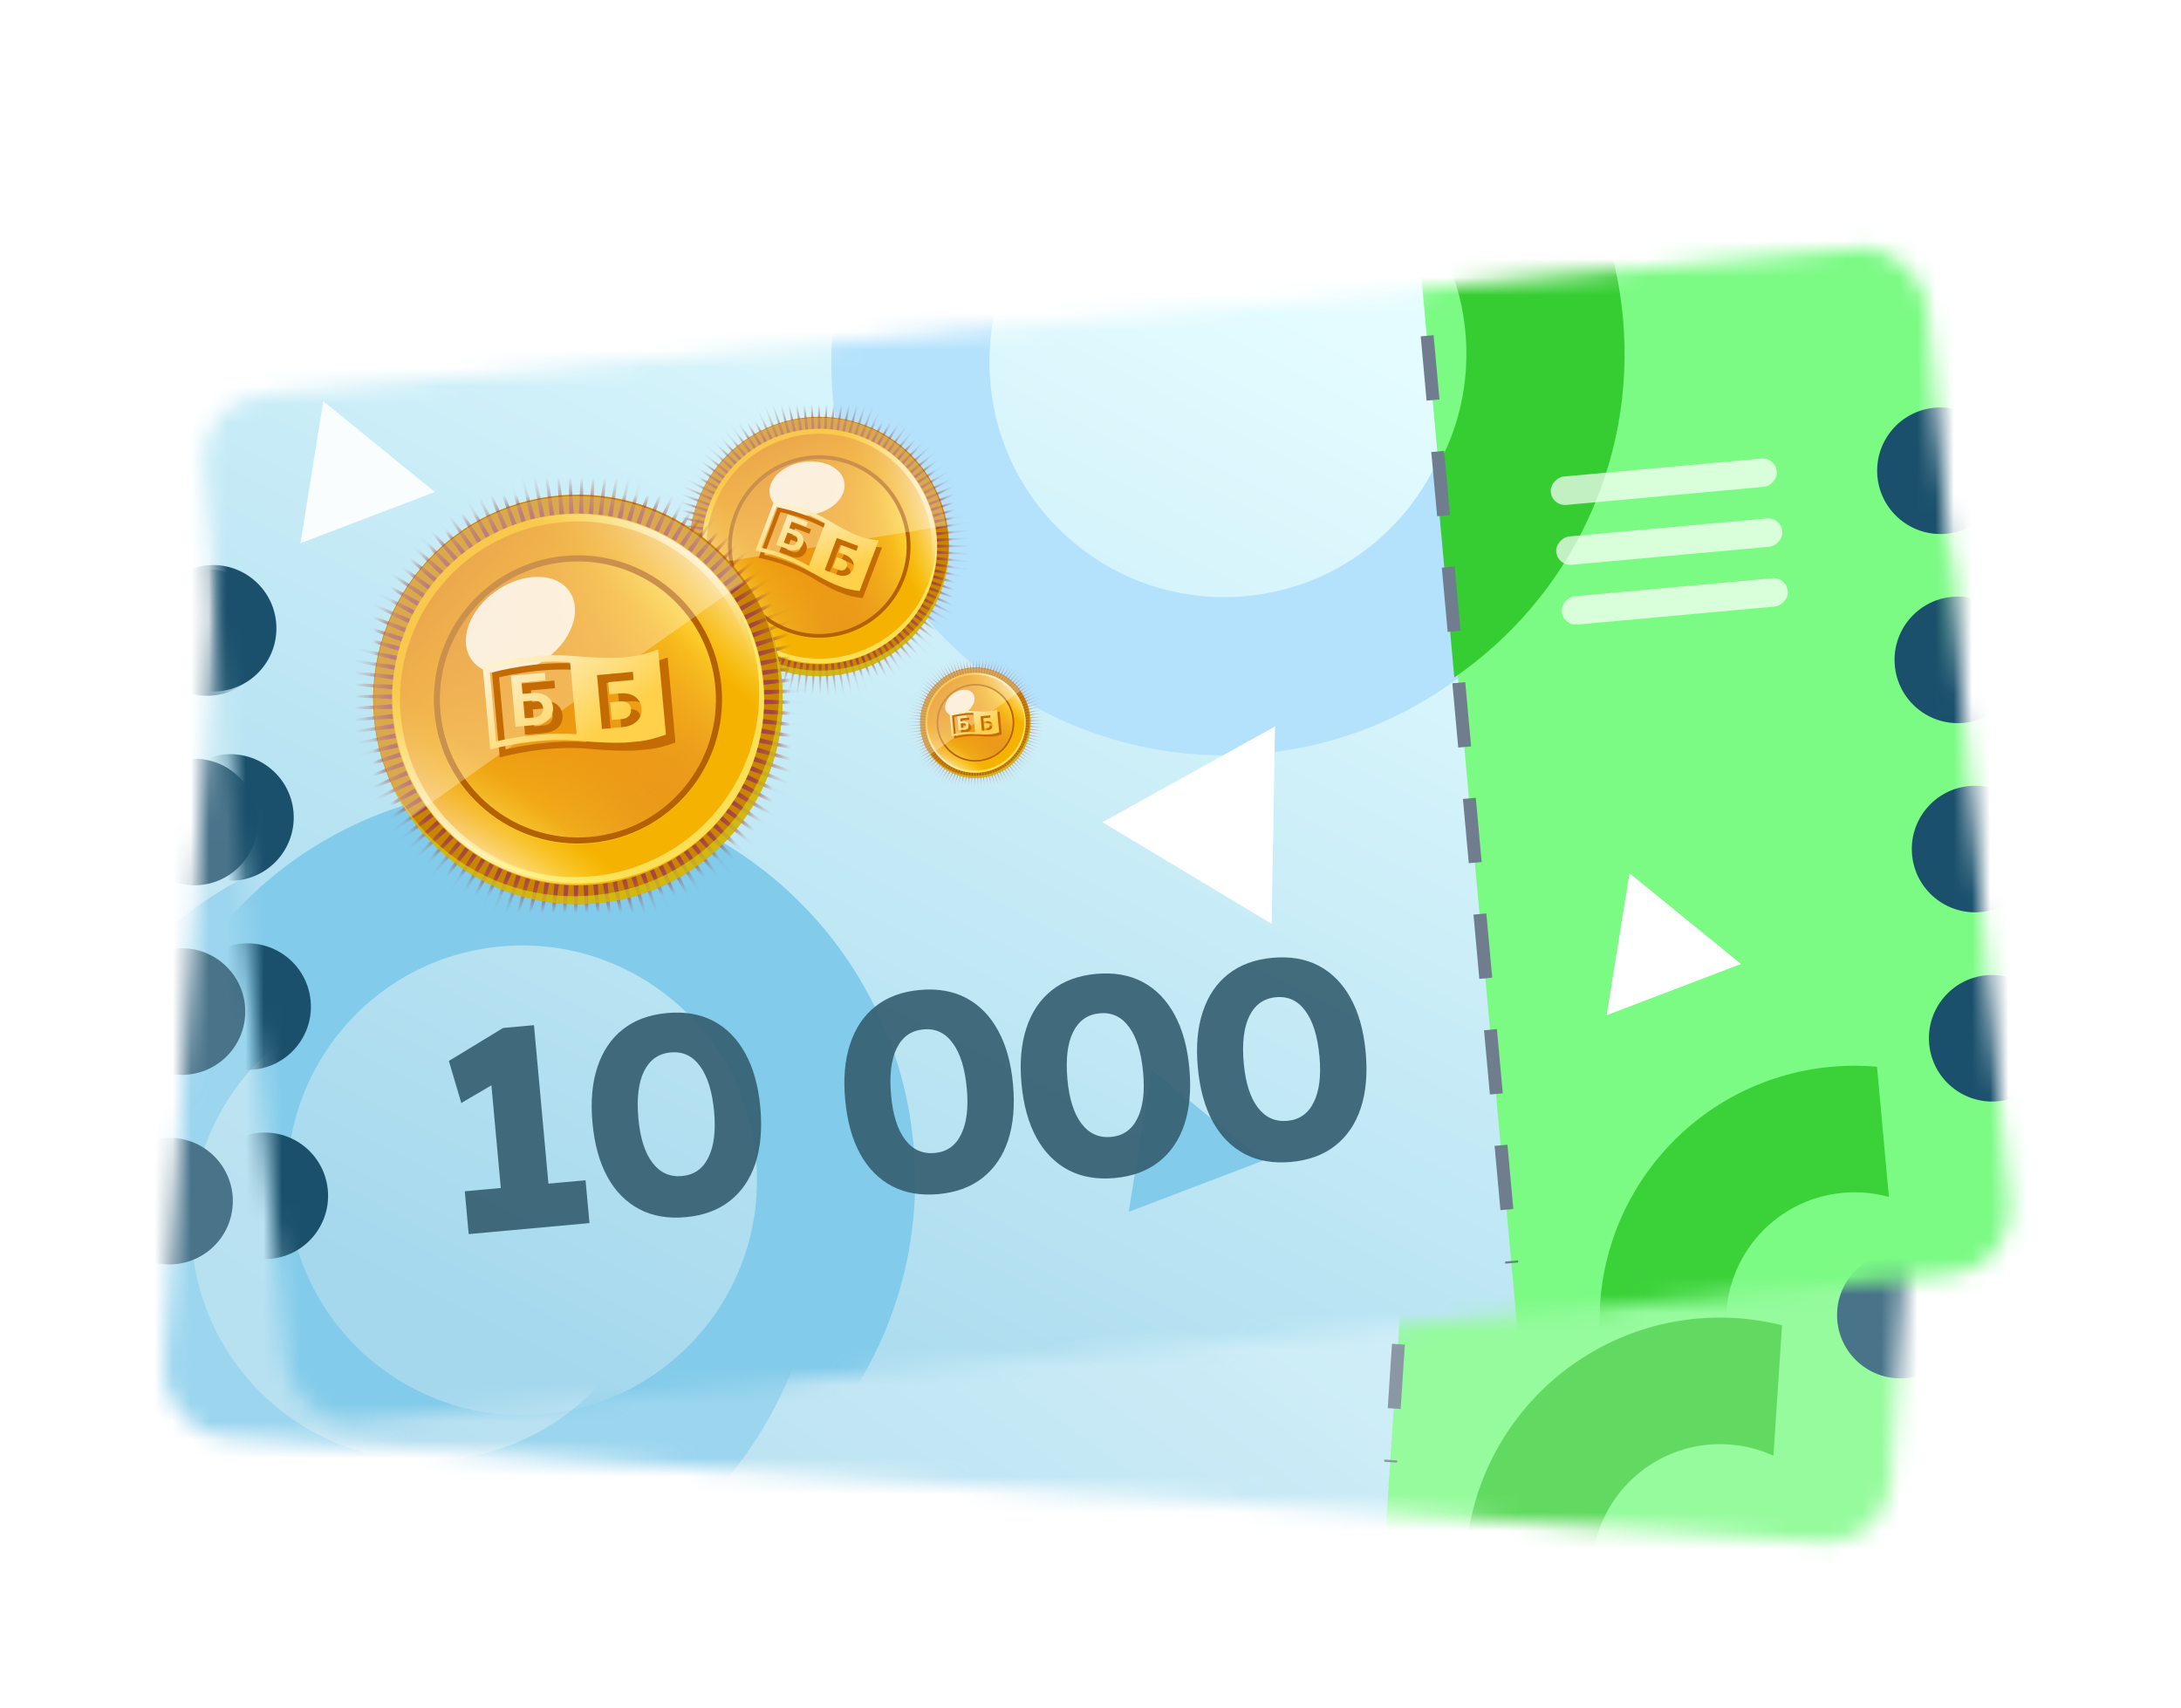 <svg width="120" height="94" viewBox="0 0 120 94" fill="none" xmlns="http://www.w3.org/2000/svg">
<g opacity="0.8" filter="url(#filter0_d_829_692)">
<mask id="mask0_829_692" style="mask-type:alpha" maskUnits="userSpaceOnUse" x="9" y="20" width="99" height="64">
<rect x="12.531" y="20.531" width="95.206" height="56.688" rx="3.481" transform="rotate(3.768 12.531 20.531)" fill="#D9D9D9"/>
</mask>
<g mask="url(#mask0_829_692)">
<rect x="1.664" y="12.211" width="117.898" height="71.261" transform="rotate(3.768 1.664 12.211)" fill="url(#paint0_linear_829_692)"/>
<circle cx="68.629" cy="27.286" r="17.273" transform="rotate(3.768 68.629 27.286)" stroke="#B4E2FC" stroke-width="8.703"/>
<circle cx="23.442" cy="65.716" r="17.273" transform="rotate(3.768 23.442 65.716)" stroke="#82CBEA" stroke-width="8.703"/>
<rect x="80.527" y="17.406" width="38.861" height="71.261" transform="rotate(3.768 80.527 17.406)" fill="#7BFA84"/>
<path opacity="0.92" fill-rule="evenodd" clip-rule="evenodd" d="M103.187 95.901C100.58 97.907 97.26 99.008 93.721 98.775C85.993 98.266 80.141 91.589 80.65 83.862C81.159 76.135 87.836 70.283 95.564 70.792C96.417 70.848 97.248 70.98 98.049 71.179L97.576 78.361C96.819 78.014 95.987 77.797 95.106 77.739C91.216 77.483 87.854 80.429 87.598 84.32C87.342 88.21 90.288 91.572 94.178 91.828C95.059 91.886 95.912 91.78 96.708 91.536L96.45 95.458L103.187 95.901Z" fill="#36CD33"/>
<path fill-rule="evenodd" clip-rule="evenodd" d="M78.415 46.394C85.233 43.129 90.138 36.379 90.67 28.299C91.202 20.22 87.225 12.885 80.894 8.754L80.142 20.178C81.473 22.369 82.167 24.976 81.985 27.727C81.804 30.479 80.774 32.972 79.168 34.969L78.415 46.394Z" fill="#C1CD33"/>
<path d="M14.861 33.292C14.735 35.211 13.077 36.664 11.158 36.538C9.239 36.411 7.785 34.753 7.912 32.834C8.038 30.915 9.696 29.462 11.615 29.588C13.534 29.715 14.988 31.373 14.861 33.292Z" fill="#1A506C"/>
<path d="M14.174 43.72C14.047 45.639 12.389 47.092 10.47 46.965C8.551 46.839 7.098 45.181 7.224 43.262C7.351 41.343 9.009 39.89 10.928 40.016C12.847 40.142 14.3 41.8 14.174 43.72Z" fill="#1A506C"/>
<path d="M13.486 54.149C13.36 56.068 11.702 57.522 9.783 57.395C7.864 57.269 6.41 55.611 6.537 53.691C6.663 51.773 8.321 50.319 10.24 50.446C12.159 50.572 13.613 52.23 13.486 54.149Z" fill="#1A506C"/>
<path d="M12.803 64.579C12.676 66.498 11.018 67.951 9.099 67.825C7.18 67.698 5.727 66.04 5.853 64.121C5.98 62.202 7.638 60.749 9.557 60.875C11.476 61.002 12.929 62.66 12.803 64.579Z" fill="#1A506C"/>
<path d="M110.096 39.563C109.969 41.482 108.311 42.936 106.392 42.809C104.473 42.683 103.02 41.025 103.146 39.106C103.273 37.187 104.931 35.733 106.85 35.86C108.769 35.986 110.222 37.644 110.096 39.563Z" fill="#1A506C"/>
<path d="M109.404 49.991C109.278 51.91 107.62 53.363 105.701 53.237C103.782 53.111 102.328 51.452 102.455 49.533C102.581 47.614 104.239 46.161 106.158 46.288C108.077 46.414 109.531 48.072 109.404 49.991Z" fill="#1A506C"/>
<path d="M108.717 60.423C108.59 62.342 106.932 63.795 105.013 63.669C103.094 63.542 101.641 61.884 101.767 59.965C101.894 58.046 103.552 56.593 105.471 56.719C107.39 56.846 108.843 58.504 108.717 60.423Z" fill="#1A506C"/>
<path d="M108.033 70.85C107.907 72.769 106.249 74.223 104.33 74.096C102.41 73.97 100.957 72.312 101.084 70.393C101.21 68.474 102.868 67.02 104.787 67.147C106.706 67.273 108.16 68.931 108.033 70.85Z" fill="#1A506C"/>
<path d="M68.254 47.519L66.376 58.214L58.053 51.239L68.254 47.519Z" fill="white"/>
<path d="M86.26 58.538L91.542 64.43L83.799 66.058L86.26 58.538Z" fill="white"/>
<path d="M58.596 65.122L63.878 71.013L56.135 72.642L58.596 65.122Z" fill="#82CBEA"/>
</g>
<g style="mix-blend-mode:luminosity">
<circle cx="45.037" cy="33.819" r="7.135" transform="rotate(29.749 45.037 33.819)" fill="#C98500"/>
<mask id="mask1_829_692" style="mask-type:alpha" maskUnits="userSpaceOnUse" x="37" y="26" width="16" height="15">
<circle cx="45.06" cy="33.83" r="7.135" transform="rotate(29.749 45.06 33.83)" fill="#C98500"/>
</mask>
<g mask="url(#mask1_829_692)">
<path d="M49.514 26.039L46.915 30.947L50.304 26.547L47.206 31.157L51.036 27.135L47.474 31.395L51.703 27.796L47.715 31.661L52.298 28.523L47.927 31.95L52.813 29.309L48.108 32.26L53.243 30.144L48.255 32.587L53.583 31.019L48.368 32.928L53.83 31.925L48.444 33.279L53.981 32.853L48.483 33.635L54.035 33.79L48.485 33.994L53.989 34.729L48.449 34.351L53.847 35.657L48.376 34.702L53.608 36.565L48.266 35.044L53.275 37.444L48.122 35.372L52.852 38.282L47.944 35.684L52.344 39.072L47.734 35.975L51.756 39.805L47.495 36.243L51.095 40.472L47.23 36.484L50.367 41.066L46.94 36.696L49.582 41.581L46.63 36.877L48.747 42.011L46.303 37.024L47.871 42.352L45.963 37.137L46.965 42.599L45.612 37.213L46.038 42.75L45.255 37.252L45.1 42.803L44.897 37.253L44.162 42.758L44.54 37.218L43.234 42.615L44.188 37.144L42.325 42.376L43.847 37.035L41.447 42.044L43.518 36.891L40.608 41.621L43.207 36.712L39.818 41.113L42.916 36.503L39.086 40.525L42.648 36.264L38.419 39.863L42.407 35.998L37.824 39.136L42.194 35.709L37.309 38.351L42.014 35.399L36.879 37.516L41.866 35.072L36.539 36.64L41.754 34.731L36.292 35.734L41.678 34.381L36.141 34.807L41.639 34.024L36.087 33.869L41.637 33.665L36.132 32.931L41.673 33.308L36.275 32.002L41.746 32.957L36.514 31.094L41.856 32.615L36.847 30.216L42 32.287L37.27 29.377L42.178 31.976L37.778 28.587L42.388 31.684L38.366 27.854L42.627 31.417L39.027 27.187L42.892 31.175L39.755 26.593L43.182 30.963L40.54 26.078L43.492 30.782L41.375 25.648L43.819 30.635L42.251 25.308L44.159 30.523L43.157 25.06L44.51 30.447L44.084 24.909L44.867 30.408L45.022 24.856L45.225 30.406L45.96 24.901L45.582 30.442L46.888 25.044L45.934 30.515L47.797 25.283L46.275 30.624L48.675 25.616L46.604 30.769L49.514 26.039Z" fill="#A54444"/>
</g>
<mask id="mask2_829_692" style="mask-type:alpha" maskUnits="userSpaceOnUse" x="37" y="26" width="16" height="15">
<circle cx="45.06" cy="33.83" r="7.135" transform="rotate(44.749 45.06 33.83)" fill="#C98500"/>
</mask>
<g mask="url(#mask2_829_692)">
<path d="M51.377 27.456L47.597 31.525L52.009 28.151L47.824 31.802L52.564 28.909L48.02 32.102L53.037 29.72L48.185 32.421L53.423 30.577L48.315 32.756L53.717 31.469L48.409 33.102L53.916 32.387L48.467 33.456L54.019 33.32L48.487 33.814L54.023 34.26L48.47 34.173L53.929 35.194L48.415 34.527L53.738 36.114L48.324 34.874L53.451 37.008L48.197 35.21L53.073 37.868L48.035 35.53L52.607 38.684L47.841 35.832L52.058 39.446L47.617 36.112L51.433 40.147L47.364 36.366L50.737 40.778L47.086 36.593L49.98 41.334L46.786 36.79L49.169 41.807L46.467 36.954L48.312 42.193L46.133 37.084L47.42 42.487L45.787 37.179L46.502 42.686L45.433 37.236L45.569 42.788L45.075 37.257L44.629 42.793L44.716 37.24L43.695 42.699L44.362 37.185L42.775 42.507L44.015 37.094L41.88 42.221L43.679 36.967L41.021 41.843L43.359 36.805L40.205 41.377L43.057 36.611L39.443 40.828L42.777 36.386L38.742 40.202L42.522 36.134L38.111 39.507L42.295 35.856L37.555 38.75L42.099 35.556L37.082 37.938L41.934 35.237L36.696 37.082L41.804 34.903L36.402 36.19L41.71 34.557L36.203 35.272L41.652 34.203L36.1 34.338L41.632 33.844L36.096 33.399L41.649 33.486L36.19 32.464L41.704 33.131L36.382 31.545L41.795 32.784L36.668 30.65L41.922 32.449L37.046 29.79L42.084 32.129L37.512 28.975L42.278 31.827L38.061 28.213L42.502 31.547L38.686 27.512L42.755 31.292L39.382 26.88L43.033 31.065L40.139 26.325L43.333 30.868L40.951 25.852L43.652 30.704L41.807 25.466L43.986 30.574L42.699 25.172L44.332 30.48L43.617 24.972L44.686 30.422L44.551 24.87L45.044 30.402L45.49 24.866L45.403 30.419L46.425 24.96L45.758 30.473L47.344 25.151L46.105 30.565L48.239 25.438L46.44 30.692L49.098 25.816L46.76 30.853L49.914 26.282L47.062 31.047L50.676 26.831L47.342 31.272L51.377 27.456Z" fill="#A54444"/>
</g>
<path opacity="0.6" fill-rule="evenodd" clip-rule="evenodd" d="M41.555 39.713C44.976 41.668 49.334 40.48 51.289 37.059C51.677 36.38 51.941 35.664 52.089 34.938C51.957 35.767 51.676 36.587 51.235 37.359C49.28 40.78 44.921 41.969 41.5 40.014C38.758 38.446 37.45 35.334 38.047 32.399C37.595 35.244 38.906 38.199 41.555 39.713Z" fill="#D8DC1F"/>
<circle cx="45.038" cy="33.818" r="6.477" transform="rotate(29.749 45.038 33.818)" fill="#F5B200"/>
<circle cx="45.036" cy="33.818" r="4.802" transform="rotate(29.749 45.036 33.818)" fill="#C94800"/>
<circle cx="45.036" cy="33.819" r="4.841" transform="rotate(74.749 45.036 33.819)" fill="url(#paint1_linear_829_692)"/>
<circle opacity="0.8" cx="45.036" cy="33.817" r="5.045" transform="rotate(-105.251 45.036 33.817)" fill="url(#paint2_linear_829_692)"/>
<circle opacity="0.8" cx="45.04" cy="33.819" r="6.448" transform="rotate(-105.251 45.04 33.819)" fill="url(#paint3_linear_829_692)"/>
<circle opacity="0.8" cx="45.038" cy="33.819" r="6.448" transform="rotate(74.749 45.038 33.819)" fill="url(#paint4_linear_829_692)"/>
<circle opacity="0.8" cx="45.036" cy="33.819" r="6.202" transform="rotate(-15.251 45.036 33.819)" fill="url(#paint5_linear_829_692)"/>
<circle cx="45.036" cy="33.82" r="4.914" transform="rotate(29.749 45.036 33.82)" stroke="#B46100" stroke-width="0.214"/>
<path opacity="0.6" fill-rule="evenodd" clip-rule="evenodd" d="M43.454 39.782C46.88 40.683 50.387 38.638 51.289 35.212C51.463 34.551 51.527 33.887 51.493 33.239C51.563 33.973 51.508 34.732 51.309 35.486C50.407 38.911 46.9 40.957 43.475 40.055C40.711 39.328 38.845 36.903 38.702 34.194C38.952 36.791 40.784 39.078 43.454 39.782Z" fill="#FDFF90"/>
<g opacity="0.8" filter="url(#filter1_f_829_692)">
<ellipse cx="44.872" cy="30.558" rx="2.079" ry="1.47" transform="rotate(0.147 44.872 30.558)" fill="white"/>
</g>
<path opacity="0.3" fill-rule="evenodd" clip-rule="evenodd" d="M52.103 33.783C52.103 33.783 52.103 33.783 52.103 33.782C52.086 29.865 48.897 26.704 44.98 26.721C41.062 26.738 37.901 29.927 37.918 33.845C37.918 33.845 37.918 33.845 37.918 33.845L52.103 33.783Z" fill="white"/>
<path fill-rule="evenodd" clip-rule="evenodd" d="M44.606 33.042L44.738 32.81L43.707 32.221L42.82 33.772L43.411 34.109C43.504 34.162 43.593 34.198 43.68 34.216C43.767 34.234 43.848 34.236 43.924 34.222C44.001 34.207 44.069 34.177 44.13 34.133C44.191 34.089 44.242 34.03 44.283 33.958C44.339 33.861 44.363 33.764 44.356 33.665C44.35 33.566 44.315 33.472 44.249 33.381C44.184 33.29 44.089 33.209 43.965 33.139L43.678 32.974L43.877 32.625L44.606 33.042ZM43.546 33.205L43.834 33.369C43.9 33.407 43.948 33.449 43.978 33.495C44.009 33.542 44.024 33.59 44.024 33.64C44.024 33.69 44.01 33.738 43.984 33.784C43.957 33.831 43.922 33.868 43.878 33.896C43.834 33.923 43.783 33.937 43.727 33.936C43.669 33.936 43.608 33.917 43.542 33.879L43.255 33.715L43.546 33.205Z" fill="#C56B03"/>
<path d="M45.702 35.5L46.01 34.962L46.313 35.135C46.383 35.175 46.434 35.219 46.466 35.269C46.498 35.318 46.514 35.369 46.514 35.421C46.514 35.474 46.499 35.524 46.472 35.573C46.443 35.622 46.406 35.662 46.36 35.691C46.313 35.72 46.26 35.734 46.2 35.734C46.14 35.733 46.075 35.713 46.005 35.673L45.702 35.5Z" fill="#C56B03"/>
<path fill-rule="evenodd" clip-rule="evenodd" d="M45.857 32.883C45.27 32.389 44.608 32.011 44.095 31.757C43.837 31.63 43.617 31.533 43.46 31.468C43.382 31.436 43.319 31.411 43.276 31.395C43.255 31.387 43.238 31.38 43.227 31.376L43.214 31.371L43.21 31.37L43.209 31.37L43.119 31.337L41.643 33.919L41.773 33.965L41.774 33.965L41.777 33.966L41.789 33.971C41.799 33.974 41.815 33.98 41.836 33.988C41.877 34.004 41.937 34.028 42.014 34.059C42.166 34.123 42.382 34.217 42.634 34.342C43.138 34.591 43.781 34.959 44.348 35.437C44.868 35.874 45.28 36.188 45.644 36.419L45.647 36.42L46.094 36.676L46.096 36.677C46.362 36.811 46.611 36.902 46.874 36.974L46.959 36.997L48.437 34.412L48.292 34.373C47.598 34.184 47.005 33.85 45.857 32.883ZM41.975 33.803L43.225 31.615C43.248 31.624 43.275 31.634 43.306 31.647C43.328 31.655 43.351 31.665 43.376 31.675C43.529 31.739 43.745 31.833 43.996 31.958C44.487 32.201 45.112 32.557 45.668 33.017L44.418 35.204C43.85 34.741 43.223 34.384 42.732 34.141C42.475 34.014 42.254 33.917 42.097 33.852C42.051 33.833 42.009 33.816 41.975 33.803ZM47.268 34.546L47.128 34.79L46.359 34.35L46.148 34.719L46.452 34.892C46.582 34.967 46.682 35.052 46.751 35.148C46.821 35.244 46.858 35.343 46.865 35.447C46.872 35.551 46.846 35.655 46.788 35.757C46.744 35.833 46.69 35.895 46.625 35.941C46.562 35.988 46.489 36.02 46.409 36.035C46.328 36.05 46.243 36.048 46.151 36.029C46.059 36.01 45.965 35.972 45.867 35.916L45.244 35.56L46.179 33.923L47.268 34.546Z" fill="#C56B03"/>
<path fill-rule="evenodd" clip-rule="evenodd" d="M44.493 32.624L44.625 32.392L43.593 31.803L42.707 33.354L43.297 33.691C43.39 33.744 43.48 33.78 43.567 33.798C43.654 33.816 43.735 33.818 43.811 33.804C43.888 33.789 43.956 33.759 44.016 33.715C44.077 33.671 44.129 33.612 44.17 33.54C44.225 33.443 44.25 33.346 44.243 33.247C44.237 33.148 44.201 33.054 44.136 32.963C44.07 32.872 43.976 32.791 43.852 32.721L43.565 32.557L43.764 32.207L44.493 32.624ZM43.433 32.787L43.721 32.951C43.786 32.989 43.835 33.031 43.865 33.077C43.896 33.124 43.911 33.172 43.911 33.222C43.91 33.272 43.897 33.32 43.871 33.366C43.844 33.413 43.809 33.45 43.765 33.478C43.721 33.505 43.67 33.519 43.613 33.518C43.556 33.518 43.495 33.499 43.429 33.461L43.142 33.297L43.433 32.787Z" fill="url(#paint6_linear_829_692)"/>
<path d="M45.589 35.082L45.897 34.544L46.2 34.717C46.269 34.757 46.32 34.801 46.352 34.85C46.385 34.9 46.401 34.951 46.401 35.003C46.4 35.056 46.386 35.106 46.358 35.155C46.33 35.205 46.293 35.244 46.246 35.273C46.2 35.302 46.147 35.316 46.087 35.316C46.026 35.315 45.962 35.295 45.892 35.255L45.589 35.082Z" fill="url(#paint7_linear_829_692)"/>
<path fill-rule="evenodd" clip-rule="evenodd" d="M45.743 32.465C45.157 31.971 44.495 31.593 43.981 31.339C43.724 31.212 43.504 31.115 43.347 31.05C43.268 31.018 43.206 30.993 43.163 30.977C43.142 30.969 43.125 30.962 43.114 30.958L43.1 30.953L43.097 30.952L43.096 30.952L43.005 30.919L41.53 33.501L41.66 33.547L41.661 33.547L41.664 33.548L41.675 33.553C41.686 33.556 41.702 33.562 41.722 33.57C41.764 33.586 41.824 33.61 41.9 33.642C42.053 33.705 42.269 33.799 42.52 33.924C43.024 34.173 43.668 34.541 44.235 35.019C44.755 35.456 45.167 35.77 45.531 36.001L45.533 36.002L45.98 36.258L45.983 36.259C46.248 36.393 46.498 36.484 46.761 36.556L46.846 36.579L48.323 33.994L48.179 33.955C47.485 33.766 46.892 33.432 45.743 32.465ZM41.861 33.385L43.112 31.197C43.135 31.206 43.162 31.216 43.193 31.229C43.215 31.238 43.238 31.247 43.263 31.257C43.416 31.321 43.631 31.415 43.883 31.54C44.374 31.783 44.998 32.139 45.555 32.599L44.304 34.786C43.737 34.323 43.11 33.966 42.619 33.723C42.362 33.596 42.141 33.499 41.984 33.434C41.937 33.415 41.896 33.398 41.861 33.385ZM47.154 34.128L47.015 34.372L46.246 33.932L46.035 34.301L46.339 34.474C46.469 34.549 46.569 34.634 46.638 34.73C46.707 34.826 46.745 34.925 46.751 35.029C46.758 35.134 46.733 35.237 46.674 35.339C46.631 35.415 46.577 35.477 46.512 35.523C46.448 35.57 46.376 35.602 46.295 35.617C46.215 35.632 46.129 35.63 46.038 35.611C45.946 35.592 45.851 35.554 45.753 35.498L45.13 35.142L46.066 33.505L47.154 34.128Z" fill="url(#paint8_linear_829_692)"/>
</g>
<g style="mix-blend-mode:luminosity">
<circle cx="52.006" cy="44.743" r="3.04" transform="rotate(3.768 52.006 44.743)" fill="#C98500"/>
<mask id="mask3_829_692" style="mask-type:alpha" maskUnits="userSpaceOnUse" x="48" y="41" width="8" height="7">
<circle cx="52.014" cy="44.745" r="3.04" transform="rotate(3.768 52.014 44.745)" fill="#C98500"/>
</mask>
<g mask="url(#mask3_829_692)">
<path d="M52.265 40.931L52.186 43.296L52.663 40.978L52.337 43.322L53.053 41.067L52.484 43.364L53.432 41.196L52.626 43.421L53.795 41.363L52.761 43.492L54.139 41.568L52.888 43.577L54.46 41.807L53.006 43.675L54.754 42.079L53.112 43.784L55.018 42.38L53.207 43.904L55.249 42.707L53.288 44.034L55.444 43.057L53.356 44.171L55.602 43.425L53.409 44.314L55.721 43.807L53.447 44.462L55.799 44.199L53.468 44.614L55.835 44.598L53.474 44.767L55.83 44.998L53.464 44.919L55.783 45.396L53.438 45.07L55.694 45.786L53.397 45.217L55.565 46.165L53.34 45.359L55.398 46.529L53.269 45.494L55.193 46.873L53.184 45.621L54.953 47.193L53.086 45.739L54.681 47.487L52.977 45.846L54.38 47.751L52.856 45.94L54.053 47.982L52.727 46.022L53.704 48.177L52.59 46.089L53.336 48.335L52.447 46.142L52.954 48.454L52.298 46.18L52.561 48.532L52.147 46.202L52.163 48.568L51.994 46.208L51.763 48.563L51.842 46.197L51.365 48.516L51.691 46.172L50.975 48.427L51.544 46.13L50.596 48.298L51.402 46.073L50.232 48.131L51.267 46.002L49.888 47.926L51.139 45.917L49.568 47.686L51.022 45.819L49.274 47.415L50.915 45.71L49.01 47.114L50.821 45.59L48.779 46.787L50.739 45.46L48.583 46.437L50.672 45.323L48.426 46.069L50.619 45.18L48.307 45.687L50.581 45.032L48.229 45.294L50.559 44.88L48.193 44.896L50.553 44.727L48.198 44.496L50.563 44.575L48.245 44.098L50.589 44.424L48.334 43.708L50.631 44.277L48.462 43.329L50.688 44.135L48.63 42.965L50.759 44L48.835 42.621L50.844 43.873L49.074 42.301L50.941 43.755L49.346 42.007L51.051 43.648L49.647 41.743L51.171 43.554L49.974 41.512L51.3 43.472L50.324 41.317L51.438 43.405L50.691 41.159L51.581 43.352L51.074 41.04L51.729 43.314L51.466 40.962L51.881 43.292L51.865 40.926L52.033 43.286L52.265 40.931Z" fill="#A54444"/>
</g>
<mask id="mask4_829_692" style="mask-type:alpha" maskUnits="userSpaceOnUse" x="48" y="41" width="8" height="7">
<circle cx="52.018" cy="44.744" r="3.04" transform="rotate(18.768 52.018 44.744)" fill="#C98500"/>
</mask>
<g mask="url(#mask4_829_692)">
<path d="M53.25 41.123L52.561 43.387L53.621 41.271L52.7 43.451L53.976 41.458L52.831 43.53L54.309 41.68L52.954 43.621L54.616 41.937L53.066 43.725L54.895 42.223L53.167 43.84L55.143 42.538L53.255 43.965L55.357 42.876L53.33 44.098L55.533 43.235L53.39 44.239L55.672 43.611L53.435 44.385L55.77 43.999L53.465 44.535L55.828 44.395L53.479 44.687L55.843 44.795L53.477 44.84L55.817 45.195L53.459 44.992L55.749 45.589L53.425 45.141L55.64 45.974L53.376 45.286L55.492 46.346L53.312 45.424L55.305 46.7L53.234 45.556L55.083 47.033L53.142 45.678L54.827 47.341L53.038 45.791L54.54 47.62L52.923 45.891L54.225 47.868L52.798 45.98L53.887 48.081L52.665 46.054L53.528 48.258L52.525 46.114L53.152 48.396L52.379 46.16L52.764 48.495L52.228 46.19L52.368 48.552L52.076 46.203L51.968 48.568L51.923 46.201L51.569 48.541L51.772 46.183L51.174 48.474L51.622 46.15L50.789 48.365L51.478 46.1L50.417 48.216L51.339 46.036L50.063 48.03L51.207 45.958L49.73 47.807L51.085 45.867L49.423 47.551L50.973 45.763L49.143 47.264L50.872 45.648L48.896 46.95L50.784 45.523L48.682 46.611L50.709 45.389L48.505 46.252L50.649 45.249L48.367 45.877L50.603 45.103L48.268 45.489L50.574 44.953L48.211 45.093L50.56 44.801L48.196 44.693L50.562 44.648L48.222 44.293L50.58 44.496L48.29 43.899L50.614 44.347L48.398 43.513L50.663 44.202L48.547 43.142L50.727 44.063L48.733 42.788L50.805 43.932L48.956 42.455L50.897 43.809L49.212 42.147L51 43.697L49.499 41.868L51.115 43.596L49.813 41.62L51.24 43.508L50.152 41.407L51.374 43.434L50.511 41.23L51.514 43.373L50.886 41.091L51.66 43.328L51.275 40.993L51.81 43.298L51.671 40.936L51.962 43.284L52.071 40.92L52.115 43.286L52.47 40.946L52.267 43.304L52.864 41.014L52.416 43.338L53.25 41.123Z" fill="#A54444"/>
</g>
<path opacity="0.6" fill-rule="evenodd" clip-rule="evenodd" d="M51.776 47.651C53.452 47.762 54.899 46.493 55.01 44.817C55.033 44.47 54.996 44.132 54.909 43.814C55.023 44.168 55.073 44.55 55.047 44.943C54.937 46.619 53.489 47.888 51.813 47.777C50.485 47.69 49.413 46.762 49.08 45.547C49.45 46.7 50.494 47.567 51.776 47.651Z" fill="#D8DC1F"/>
<circle cx="52.006" cy="44.744" r="2.76" transform="rotate(3.768 52.006 44.744)" fill="#F5B200"/>
<circle cx="52.009" cy="44.745" r="2.047" transform="rotate(3.768 52.009 44.745)" fill="#C94800"/>
<circle cx="52.008" cy="44.743" r="2.063" transform="rotate(48.768 52.008 44.743)" fill="url(#paint9_linear_829_692)"/>
<circle opacity="0.8" cx="52.008" cy="44.743" r="2.15" transform="rotate(-131.232 52.008 44.743)" fill="url(#paint10_linear_829_692)"/>
<circle opacity="0.8" cx="52.009" cy="44.743" r="2.748" transform="rotate(-131.232 52.009 44.743)" fill="url(#paint11_linear_829_692)"/>
<circle opacity="0.8" cx="52.006" cy="44.743" r="2.748" transform="rotate(48.768 52.006 44.743)" fill="url(#paint12_linear_829_692)"/>
<circle opacity="0.8" cx="52.007" cy="44.744" r="2.643" transform="rotate(-41.232 52.007 44.744)" fill="url(#paint13_linear_829_692)"/>
<circle cx="52.006" cy="44.743" r="2.094" transform="rotate(3.768 52.006 44.743)" stroke="#B46100" stroke-width="0.091"/>
<path opacity="0.6" fill-rule="evenodd" clip-rule="evenodd" d="M52.514 47.322C53.995 47.028 54.956 45.589 54.663 44.109C54.602 43.805 54.493 43.522 54.346 43.268C54.525 43.547 54.655 43.864 54.724 44.209C55.018 45.69 54.056 47.128 52.575 47.422C51.399 47.656 50.25 47.097 49.679 46.115C50.268 47.034 51.379 47.547 52.514 47.322Z" fill="#FDFF90"/>
<g opacity="0.8" filter="url(#filter2_f_829_692)">
<ellipse cx="51.336" cy="43.524" rx="0.886" ry="0.627" transform="rotate(-25.834 51.336 43.524)" fill="white"/>
</g>
<path opacity="0.3" fill-rule="evenodd" clip-rule="evenodd" d="M54.709 43.411C54.708 43.411 54.708 43.411 54.708 43.41C53.97 41.913 52.158 41.297 50.661 42.035C49.163 42.773 48.547 44.585 49.285 46.083C49.285 46.083 49.285 46.083 49.286 46.083L54.709 43.411Z" fill="white"/>
<path fill-rule="evenodd" clip-rule="evenodd" d="M51.7 44.524L51.708 44.411L51.203 44.378L51.153 45.137L51.442 45.156C51.487 45.159 51.529 45.156 51.565 45.147C51.602 45.138 51.633 45.123 51.66 45.103C51.686 45.084 51.707 45.059 51.722 45.031C51.737 45.003 51.746 44.971 51.748 44.935C51.751 44.888 51.742 44.846 51.721 44.809C51.7 44.773 51.669 44.743 51.627 44.721C51.585 44.698 51.534 44.685 51.473 44.681L51.332 44.672L51.344 44.501L51.7 44.524ZM51.325 44.784L51.466 44.794C51.498 44.796 51.524 44.803 51.545 44.815C51.565 44.827 51.58 44.843 51.589 44.862C51.598 44.881 51.602 44.902 51.601 44.925C51.599 44.947 51.593 44.968 51.581 44.987C51.569 45.006 51.553 45.021 51.531 45.031C51.509 45.041 51.482 45.046 51.449 45.044L51.309 45.034L51.325 44.784Z" fill="#C56B03"/>
<path d="M52.579 45.261L52.597 44.998L52.745 45.007C52.779 45.01 52.807 45.017 52.829 45.03C52.85 45.043 52.866 45.059 52.876 45.08C52.885 45.1 52.889 45.122 52.888 45.146C52.886 45.17 52.879 45.192 52.867 45.212C52.855 45.231 52.837 45.247 52.814 45.258C52.791 45.269 52.762 45.273 52.728 45.271L52.579 45.261Z" fill="#C56B03"/>
<path fill-rule="evenodd" clip-rule="evenodd" d="M52.15 44.23C51.833 44.15 51.509 44.129 51.265 44.127C51.142 44.127 51.04 44.131 50.968 44.135C50.932 44.138 50.903 44.14 50.884 44.142C50.874 44.142 50.866 44.143 50.861 44.144L50.855 44.144L50.854 44.144L50.853 44.144L50.812 44.149L50.729 45.413L50.788 45.407L50.788 45.407L50.789 45.407L50.795 45.406C50.799 45.406 50.806 45.405 50.816 45.404C50.835 45.402 50.862 45.4 50.897 45.398C50.968 45.394 51.068 45.39 51.188 45.39C51.427 45.392 51.743 45.413 52.049 45.49C52.33 45.56 52.546 45.603 52.729 45.624L52.73 45.624L52.949 45.639L52.95 45.639C53.077 45.64 53.189 45.629 53.303 45.607L53.34 45.6L53.424 44.334L53.361 44.346C53.06 44.403 52.771 44.386 52.15 44.23ZM50.834 45.307L50.905 44.235C50.916 44.234 50.928 44.233 50.942 44.232C50.952 44.232 50.963 44.231 50.974 44.23C51.045 44.226 51.145 44.222 51.264 44.223C51.498 44.224 51.804 44.244 52.103 44.316L52.032 45.388C51.728 45.316 51.421 45.297 51.188 45.295C51.066 45.294 50.963 45.299 50.891 45.303C50.869 45.304 50.85 45.306 50.834 45.307ZM53.001 44.603L52.993 44.723L52.616 44.698L52.605 44.879L52.753 44.888C52.817 44.893 52.871 44.907 52.916 44.931C52.96 44.954 52.993 44.985 53.015 45.024C53.037 45.063 53.046 45.107 53.043 45.157C53.041 45.194 53.031 45.228 53.015 45.258C53 45.288 52.978 45.313 52.95 45.334C52.922 45.355 52.889 45.37 52.85 45.38C52.811 45.39 52.768 45.393 52.72 45.39L52.415 45.37L52.468 44.568L53.001 44.603Z" fill="#C56B03"/>
<path fill-rule="evenodd" clip-rule="evenodd" d="M51.575 44.387L51.583 44.274L51.078 44.241L51.028 45L51.317 45.02C51.362 45.023 51.404 45.019 51.44 45.01C51.477 45.001 51.508 44.986 51.535 44.967C51.561 44.947 51.582 44.923 51.597 44.894C51.612 44.866 51.621 44.834 51.623 44.799C51.626 44.751 51.617 44.709 51.596 44.673C51.575 44.636 51.544 44.607 51.502 44.584C51.46 44.562 51.409 44.548 51.348 44.544L51.207 44.535L51.219 44.364L51.575 44.387ZM51.2 44.648L51.341 44.657C51.373 44.659 51.399 44.666 51.42 44.678C51.44 44.691 51.455 44.706 51.464 44.725C51.473 44.744 51.477 44.765 51.476 44.788C51.474 44.811 51.468 44.832 51.456 44.85C51.444 44.869 51.428 44.884 51.406 44.894C51.384 44.905 51.357 44.909 51.324 44.907L51.184 44.898L51.2 44.648Z" fill="url(#paint14_linear_829_692)"/>
<path d="M52.454 45.125L52.472 44.861L52.62 44.871C52.654 44.873 52.682 44.88 52.704 44.893C52.725 44.906 52.741 44.923 52.751 44.943C52.76 44.963 52.764 44.985 52.763 45.009C52.761 45.033 52.754 45.055 52.742 45.075C52.73 45.095 52.712 45.11 52.689 45.121C52.666 45.132 52.637 45.137 52.603 45.134L52.454 45.125Z" fill="url(#paint15_linear_829_692)"/>
<path fill-rule="evenodd" clip-rule="evenodd" d="M52.025 44.093C51.708 44.014 51.384 43.992 51.14 43.991C51.017 43.99 50.915 43.994 50.843 43.999C50.807 44.001 50.778 44.003 50.759 44.005C50.749 44.006 50.741 44.006 50.736 44.007L50.73 44.007L50.729 44.008L50.728 44.008L50.688 44.012L50.604 45.276L50.663 45.27L50.663 45.27L50.664 45.27L50.67 45.269C50.674 45.269 50.681 45.268 50.691 45.267C50.71 45.266 50.737 45.263 50.772 45.261C50.843 45.257 50.943 45.253 51.063 45.254C51.302 45.255 51.618 45.276 51.924 45.353C52.205 45.423 52.421 45.467 52.604 45.487L52.605 45.487L52.824 45.502L52.825 45.502C52.952 45.504 53.064 45.492 53.178 45.47L53.215 45.463L53.299 44.197L53.236 44.209C52.935 44.267 52.646 44.249 52.025 44.093ZM50.709 45.17L50.78 44.099C50.791 44.098 50.803 44.097 50.817 44.096C50.827 44.095 50.838 44.094 50.849 44.094C50.92 44.089 51.02 44.085 51.139 44.086C51.373 44.087 51.679 44.107 51.978 44.18L51.907 45.251C51.603 45.179 51.296 45.16 51.063 45.158C50.941 45.158 50.838 45.162 50.766 45.166C50.744 45.168 50.725 45.169 50.709 45.17ZM52.876 44.467L52.868 44.586L52.491 44.561L52.48 44.742L52.628 44.752C52.692 44.756 52.746 44.77 52.791 44.794C52.835 44.818 52.868 44.849 52.89 44.887C52.912 44.926 52.921 44.97 52.918 45.02C52.916 45.058 52.906 45.091 52.89 45.121C52.875 45.151 52.853 45.177 52.825 45.198C52.797 45.218 52.764 45.234 52.725 45.244C52.686 45.253 52.643 45.257 52.595 45.253L52.29 45.233L52.343 44.431L52.876 44.467Z" fill="url(#paint16_linear_829_692)"/>
</g>
<path d="M79.883 27.59L76.515 78.715" stroke="#6F7D8E" stroke-width="0.711" stroke-dasharray="3.55 2.84"/>
<circle cx="30.608" cy="40.06" r="11.267" transform="rotate(3.768 30.608 40.06)" fill="#C98500"/>
<mask id="mask5_829_692" style="mask-type:alpha" maskUnits="userSpaceOnUse" x="19" y="28" width="23" height="24">
<circle cx="30.643" cy="40.062" r="11.267" transform="rotate(3.768 30.643 40.062)" fill="#C98500"/>
</mask>
<g mask="url(#mask5_829_692)">
<path d="M31.575 25.922L31.281 34.687L33.048 26.096L31.84 34.783L34.494 26.424L32.385 34.937L35.899 26.902L32.911 35.148L37.246 27.523L33.412 35.411L38.52 28.282L33.883 35.727L39.709 29.17L34.319 36.089L40.798 30.177L34.714 36.495L41.775 31.293L35.065 36.94L42.631 32.504L35.367 37.419L43.355 33.799L35.617 37.928L43.941 35.162L35.813 38.459L44.38 36.579L35.953 39.008L44.669 38.034L36.034 39.569L44.804 39.511L36.056 40.135L44.784 40.994L36.019 40.701L44.609 42.467L35.922 41.259L44.282 43.914L35.769 41.804L43.804 45.318L35.558 42.331L43.183 46.665L35.294 42.832L42.424 47.94L34.979 43.303L41.536 49.128L34.617 43.738L40.529 50.217L34.211 44.134L39.413 51.195L33.766 44.484L38.202 52.05L33.287 44.786L36.907 52.775L32.778 45.037L35.544 53.36L32.247 45.233L34.127 53.799L31.698 45.372L32.672 54.088L31.137 45.453L31.195 54.224L30.571 45.475L29.712 54.204L30.005 45.438L28.239 54.029L29.447 45.342L26.792 53.701L28.902 45.188L25.388 53.224L28.375 44.978L24.041 52.602L27.874 44.714L22.766 51.843L27.403 44.399L21.578 50.956L26.968 44.036L20.489 49.948L26.572 43.63L19.511 48.833L26.222 43.185L18.655 47.621L25.919 42.706L17.931 46.327L25.669 42.198L17.346 44.964L25.473 41.666L16.907 43.547L25.334 41.117L16.617 42.092L25.253 40.556L16.482 40.614L25.231 39.99L16.502 39.131L25.268 39.425L16.677 37.658L25.364 38.866L17.005 36.212L25.518 38.321L17.482 34.807L25.728 37.795L18.104 33.46L25.992 37.294L18.862 32.185L26.307 36.822L19.75 30.997L26.669 36.387L20.758 29.908L27.075 35.992L21.873 28.931L27.52 35.641L23.085 28.075L28 35.339L24.379 27.351L28.508 35.089L25.742 26.765L29.04 34.893L27.159 26.326L29.589 34.753L28.614 26.037L30.15 34.672L30.091 25.902L30.716 34.65L31.575 25.922Z" fill="#A54444"/>
</g>
<mask id="mask6_829_692" style="mask-type:alpha" maskUnits="userSpaceOnUse" x="19" y="28" width="23" height="24">
<circle cx="30.645" cy="40.063" r="11.267" transform="rotate(18.768 30.645 40.063)" fill="#C98500"/>
</mask>
<g mask="url(#mask6_829_692)">
<path d="M35.203 26.646L32.651 35.037L36.581 27.196L33.166 35.274L37.893 27.887L33.652 35.564L39.127 28.711L34.106 35.903L40.267 29.66L34.522 36.288L41.301 30.723L34.896 36.714L42.219 31.888L35.223 37.177L43.011 33.143L35.499 37.671L43.666 34.474L35.723 38.192L44.179 35.866L35.891 38.733L44.544 37.303L36.001 39.289L44.756 38.772L36.053 39.853L44.814 40.254L36.045 40.419L44.717 41.734L35.978 40.982L44.465 43.196L35.853 41.535L44.062 44.623L35.671 42.071L43.512 46.001L35.433 42.586L42.821 47.313L35.144 43.072L41.996 48.547L34.804 43.526L41.047 49.687L34.42 43.942L39.984 50.721L33.993 44.316L38.819 51.639L33.531 44.643L37.564 52.431L33.036 44.919L36.234 53.086L32.516 45.143L34.842 53.599L31.974 45.311L33.404 53.964L31.419 45.421L31.936 54.176L30.854 45.473L30.454 54.234L30.288 45.465L28.973 54.137L29.725 45.398L27.512 53.885L29.173 45.273L26.084 53.482L28.636 45.091L24.706 52.932L28.122 44.853L23.394 52.241L27.635 44.564L22.161 51.416L27.181 44.224L21.02 50.467L26.765 43.84L19.986 49.404L26.392 43.414L19.068 48.239L26.065 42.951L18.277 46.984L25.788 42.456L17.621 45.654L25.564 41.936L17.108 44.262L25.397 41.395L16.743 42.824L25.286 40.839L16.531 41.356L25.235 40.275L16.473 39.874L25.242 39.708L16.571 38.394L25.309 39.145L16.822 36.932L25.434 38.593L17.226 35.504L25.616 38.056L17.776 34.127L25.854 37.542L18.467 32.814L26.144 37.055L19.291 31.581L26.483 36.601L20.24 30.441L26.868 36.185L21.303 29.406L27.294 35.812L22.468 28.488L27.757 35.485L23.723 27.697L28.251 35.208L25.054 27.041L28.772 34.985L26.445 26.528L29.313 34.817L27.883 26.163L29.869 34.706L29.351 25.951L30.433 34.655L30.834 25.893L30.999 34.662L32.314 25.991L31.562 34.729L33.776 26.242L32.115 34.854L35.203 26.646Z" fill="#A54444"/>
</g>
<path opacity="0.6" fill-rule="evenodd" clip-rule="evenodd" d="M29.736 50.838C35.945 51.247 41.31 46.545 41.719 40.336C41.799 39.12 41.683 37.936 41.399 36.816C41.776 38.072 41.94 39.416 41.848 40.801C41.439 47.011 36.074 51.713 29.865 51.304C24.871 50.975 20.853 47.441 19.683 42.84C20.998 47.212 24.912 50.52 29.736 50.838Z" fill="#D8DC1F"/>
<circle cx="30.609" cy="40.061" r="10.229" transform="rotate(3.768 30.609 40.061)" fill="#F5B200"/>
<circle cx="30.608" cy="40.058" r="7.584" transform="rotate(3.768 30.608 40.058)" fill="#C94800"/>
<circle cx="30.606" cy="40.06" r="7.645" transform="rotate(48.768 30.606 40.06)" fill="url(#paint17_linear_829_692)"/>
<circle opacity="0.8" cx="30.608" cy="40.06" r="7.967" transform="rotate(-131.232 30.608 40.06)" fill="url(#paint18_linear_829_692)"/>
<circle opacity="0.8" cx="30.61" cy="40.06" r="10.183" transform="rotate(-131.232 30.61 40.06)" fill="url(#paint19_linear_829_692)"/>
<circle opacity="0.8" cx="30.608" cy="40.059" r="10.183" transform="rotate(48.768 30.608 40.059)" fill="url(#paint20_linear_829_692)"/>
<circle opacity="0.8" cx="30.61" cy="40.059" r="9.794" transform="rotate(-41.232 30.61 40.059)" fill="url(#paint21_linear_829_692)"/>
<circle cx="30.611" cy="40.061" r="7.761" transform="rotate(3.768 30.611 40.061)" stroke="#B46100" stroke-width="0.338"/>
<path opacity="0.6" fill-rule="evenodd" clip-rule="evenodd" d="M32.48 49.619C37.966 48.53 41.53 43.199 40.441 37.713C40.225 36.627 39.843 35.616 39.327 34.702C39.956 35.711 40.416 36.85 40.662 38.085C41.751 43.572 38.187 48.902 32.701 49.992C28.3 50.865 24 48.746 21.908 45.042C24.072 48.514 28.229 50.463 32.48 49.619Z" fill="#FDFF90"/>
<g opacity="0.8" filter="url(#filter3_f_829_692)">
<ellipse cx="28.115" cy="35.542" rx="3.283" ry="2.322" transform="rotate(-25.834 28.115 35.542)" fill="white"/>
</g>
<path opacity="0.3" fill-rule="evenodd" clip-rule="evenodd" d="M40.617 35.119C40.617 35.119 40.617 35.119 40.617 35.118C37.883 29.569 31.167 27.287 25.618 30.022C20.069 32.756 17.787 39.471 20.521 45.02C20.521 45.021 20.521 45.021 20.521 45.021L40.617 35.119Z" fill="white"/>
<path fill-rule="evenodd" clip-rule="evenodd" d="M29.456 39.252L29.484 38.832L27.611 38.709L27.426 41.524L28.498 41.594C28.666 41.605 28.818 41.594 28.954 41.56C29.09 41.525 29.206 41.471 29.305 41.399C29.403 41.325 29.479 41.236 29.534 41.13C29.591 41.026 29.623 40.907 29.632 40.776C29.643 40.6 29.61 40.445 29.532 40.309C29.456 40.173 29.34 40.064 29.184 39.981C29.028 39.897 28.838 39.848 28.614 39.833L28.092 39.799L28.134 39.165L29.456 39.252ZM28.064 40.216L28.586 40.251C28.706 40.258 28.803 40.285 28.879 40.33C28.955 40.375 29.009 40.433 29.044 40.504C29.078 40.575 29.092 40.652 29.086 40.736C29.081 40.821 29.056 40.898 29.013 40.968C28.97 41.038 28.907 41.092 28.826 41.13C28.745 41.169 28.645 41.184 28.525 41.177L28.003 41.142L28.064 40.216Z" fill="#C56B03"/>
<path d="M32.713 41.984L32.777 41.006L33.328 41.043C33.454 41.051 33.557 41.079 33.637 41.127C33.717 41.174 33.775 41.235 33.81 41.31C33.846 41.385 33.861 41.467 33.856 41.555C33.85 41.645 33.824 41.726 33.778 41.8C33.733 41.873 33.667 41.93 33.581 41.971C33.495 42.012 33.389 42.028 33.263 42.02L32.713 41.984Z" fill="#C56B03"/>
<path fill-rule="evenodd" clip-rule="evenodd" d="M31.122 38.161C29.947 37.866 28.746 37.788 27.841 37.782C27.388 37.779 27.008 37.795 26.741 37.811C26.607 37.819 26.501 37.828 26.429 37.834C26.393 37.837 26.365 37.84 26.346 37.842L26.324 37.844L26.318 37.844L26.316 37.845L26.165 37.861L25.857 42.546L26.073 42.522L26.074 42.522L26.079 42.522L26.099 42.52C26.117 42.518 26.143 42.516 26.178 42.512C26.247 42.506 26.35 42.498 26.48 42.49C26.74 42.474 27.112 42.459 27.555 42.462C28.443 42.468 29.612 42.545 30.747 42.83C31.787 43.091 32.59 43.252 33.266 43.328L33.27 43.329L34.082 43.382L34.087 43.382C34.556 43.388 34.973 43.346 35.396 43.265L35.533 43.239L35.842 38.547L35.61 38.592C34.494 38.804 33.421 38.739 31.122 38.161ZM26.247 42.153L26.508 38.181C26.547 38.178 26.593 38.175 26.646 38.171C26.682 38.168 26.722 38.166 26.765 38.163C27.025 38.147 27.397 38.132 27.84 38.135C28.706 38.14 29.838 38.214 30.946 38.482L30.685 42.452C29.559 42.187 28.422 42.115 27.556 42.109C27.103 42.107 26.723 42.122 26.456 42.138C26.376 42.143 26.306 42.148 26.247 42.153ZM34.275 39.546L34.246 39.988L32.85 39.897L32.806 40.566L33.357 40.602C33.594 40.618 33.794 40.67 33.959 40.758C34.123 40.846 34.246 40.961 34.327 41.104C34.409 41.248 34.444 41.412 34.431 41.597C34.422 41.736 34.388 41.861 34.328 41.971C34.27 42.082 34.19 42.177 34.086 42.255C33.983 42.331 33.859 42.388 33.716 42.425C33.573 42.461 33.412 42.472 33.234 42.461L32.103 42.386L32.299 39.416L34.275 39.546Z" fill="#C56B03"/>
<path fill-rule="evenodd" clip-rule="evenodd" d="M29.011 38.74L29.038 38.321L27.166 38.197L26.981 41.012L28.052 41.083C28.221 41.094 28.373 41.082 28.509 41.048C28.644 41.013 28.761 40.96 28.859 40.887C28.958 40.813 29.034 40.724 29.089 40.619C29.145 40.514 29.178 40.395 29.186 40.264C29.198 40.089 29.165 39.933 29.087 39.797C29.011 39.662 28.895 39.552 28.739 39.47C28.583 39.386 28.393 39.336 28.168 39.321L27.646 39.287L27.688 38.653L29.011 38.74ZM27.619 39.705L28.141 39.739C28.26 39.747 28.358 39.773 28.434 39.818C28.509 39.864 28.564 39.922 28.598 39.992C28.632 40.063 28.646 40.141 28.641 40.224C28.635 40.309 28.611 40.387 28.568 40.456C28.524 40.526 28.462 40.58 28.381 40.619C28.3 40.657 28.199 40.673 28.08 40.665L27.558 40.63L27.619 39.705Z" fill="url(#paint22_linear_829_692)"/>
<path d="M32.267 41.472L32.332 40.495L32.882 40.531C33.008 40.539 33.112 40.567 33.191 40.615C33.271 40.662 33.329 40.724 33.365 40.798C33.401 40.873 33.416 40.955 33.41 41.043C33.404 41.133 33.379 41.215 33.333 41.288C33.287 41.362 33.221 41.419 33.136 41.459C33.05 41.5 32.944 41.517 32.818 41.508L32.267 41.472Z" fill="url(#paint23_linear_829_692)"/>
<path fill-rule="evenodd" clip-rule="evenodd" d="M30.676 37.65C29.502 37.355 28.3 37.276 27.396 37.27C26.943 37.268 26.563 37.283 26.295 37.299C26.162 37.307 26.056 37.316 25.984 37.322C25.947 37.325 25.919 37.328 25.9 37.33L25.878 37.332L25.873 37.333L25.871 37.333L25.72 37.349L25.411 42.035L25.628 42.011L25.629 42.011L25.634 42.01L25.654 42.008C25.671 42.006 25.698 42.004 25.733 42.001C25.802 41.995 25.904 41.987 26.035 41.979C26.295 41.963 26.667 41.948 27.11 41.95C27.998 41.956 29.167 42.033 30.302 42.318C31.342 42.58 32.144 42.74 32.821 42.816L32.825 42.817L33.637 42.87L33.642 42.87C34.11 42.876 34.528 42.834 34.951 42.753L35.088 42.727L35.397 38.036L35.165 38.08C34.048 38.292 32.976 38.227 30.676 37.65ZM25.802 41.641L26.063 37.67C26.102 37.666 26.148 37.663 26.201 37.659C26.237 37.657 26.277 37.654 26.32 37.651C26.58 37.636 26.952 37.62 27.395 37.623C28.261 37.628 29.393 37.702 30.501 37.97L30.239 41.94C29.114 41.675 27.976 41.603 27.111 41.598C26.658 41.595 26.278 41.61 26.01 41.627C25.93 41.632 25.86 41.636 25.802 41.641ZM33.83 39.034L33.801 39.477L32.405 39.385L32.361 40.054L32.911 40.09C33.148 40.106 33.349 40.158 33.513 40.247C33.678 40.334 33.801 40.449 33.881 40.593C33.963 40.736 33.998 40.9 33.986 41.085C33.977 41.224 33.943 41.349 33.883 41.46C33.825 41.571 33.744 41.665 33.641 41.743C33.537 41.819 33.414 41.876 33.271 41.913C33.127 41.949 32.967 41.961 32.789 41.949L31.658 41.874L31.854 38.904L33.83 39.034Z" fill="url(#paint24_linear_829_692)"/>
<path opacity="0.9" d="M19.33 21.665L24.612 27.556L16.869 29.185L19.33 21.665Z" fill="white"/>
<path opacity="0.9" d="M19.707 68.155L19.262 66.807L22.632 63.544C22.833 63.358 23.046 63.147 23.27 62.911C23.495 62.674 23.71 62.432 23.915 62.184C24.131 61.926 24.304 61.676 24.435 61.433C24.577 61.191 24.654 60.971 24.667 60.773C24.681 60.565 24.646 60.38 24.563 60.217C24.489 60.055 24.367 59.927 24.195 59.832C24.035 59.727 23.819 59.666 23.548 59.648C23.319 59.633 23.091 59.681 22.864 59.791C22.637 59.902 22.416 60.076 22.201 60.313C21.998 60.54 21.8 60.836 21.609 61.2L19.712 59.976C19.97 59.386 20.313 58.875 20.739 58.442C21.175 58.011 21.673 57.682 22.232 57.458C22.791 57.233 23.378 57.146 23.992 57.197C24.638 57.239 25.208 57.413 25.701 57.717C26.204 58.023 26.591 58.425 26.861 58.924C27.143 59.414 27.263 59.976 27.221 60.612C27.203 60.893 27.142 61.182 27.038 61.479C26.946 61.776 26.799 62.091 26.599 62.424C26.411 62.746 26.163 63.091 25.856 63.458C25.549 63.825 25.178 64.219 24.742 64.641L22.145 67.123L21.894 65.929L27.334 66.287L27.179 68.647L19.707 68.155ZM31.777 69.107C30.798 69.043 29.979 68.764 29.32 68.27C28.662 67.777 28.178 67.101 27.868 66.244C27.559 65.376 27.443 64.353 27.521 63.175C27.599 61.998 27.847 61.004 28.267 60.194C28.687 59.374 29.256 58.763 29.973 58.36C30.691 57.957 31.539 57.788 32.519 57.852C33.498 57.917 34.317 58.196 34.975 58.689C35.634 59.183 36.117 59.864 36.426 60.732C36.736 61.589 36.852 62.607 36.775 63.785C36.697 64.962 36.448 65.961 36.028 66.781C35.608 67.591 35.04 68.197 34.323 68.6C33.605 69.003 32.757 69.172 31.777 69.107ZM31.927 66.841C32.594 66.885 33.123 66.626 33.516 66.066C33.919 65.507 34.156 64.69 34.227 63.617C34.3 62.502 34.174 61.635 33.849 61.017C33.533 60.4 33.042 60.069 32.376 60.025C31.709 59.981 31.173 60.244 30.769 60.814C30.365 61.384 30.127 62.227 30.053 63.342C29.983 64.415 30.11 65.256 30.437 65.863C30.763 66.471 31.26 66.797 31.927 66.841Z" fill="#335D6F"/>
<g opacity="0.7">
<rect x="97.559" y="40.484" width="1.567" height="12.492" rx="0.783" transform="rotate(93.768 97.559 40.484)" fill="white"/>
<rect x="97.773" y="37.184" width="1.567" height="12.492" rx="0.783" transform="rotate(93.768 97.773 37.184)" fill="white"/>
<rect x="97.34" y="43.785" width="1.567" height="12.492" rx="0.783" transform="rotate(93.768 97.34 43.785)" fill="white"/>
</g>
</g>
<g filter="url(#filter4_d_829_692)">
<mask id="mask7_829_692" style="mask-type:alpha" maskUnits="userSpaceOnUse" x="11" y="11" width="100" height="66">
<rect x="10.898" y="20.277" width="95.206" height="56.688" rx="3.481" transform="rotate(-5.213 10.898 20.277)" fill="#D9D9D9"/>
</mask>
<g mask="url(#mask7_829_692)">
<rect x="-1.137" y="13.756" width="117.898" height="71.261" transform="rotate(-5.213 -1.137 13.756)" fill="url(#paint25_linear_829_692)"/>
<circle cx="67.363" cy="18.194" r="17.273" transform="rotate(-5.213 67.363 18.194)" stroke="#B4E2FC" stroke-width="8.703"/>
<circle cx="28.726" cy="63.205" r="17.273" transform="rotate(-5.213 28.726 63.205)" stroke="#82CBEA" stroke-width="8.703"/>
<rect x="77.574" y="6.574" width="38.861" height="71.261" transform="rotate(-5.213 77.574 6.574)" fill="#7BFA84"/>
<path opacity="0.92" fill-rule="evenodd" clip-rule="evenodd" d="M112.207 80.573C109.946 82.96 106.839 84.566 103.307 84.888C95.595 85.592 88.772 79.91 88.069 72.198C87.365 64.486 93.047 57.664 100.759 56.96C101.611 56.882 102.451 56.883 103.274 56.955L103.928 64.122C103.126 63.898 102.27 63.814 101.391 63.894C97.509 64.248 94.648 67.683 95.002 71.566C95.357 75.448 98.791 78.309 102.674 77.954C103.553 77.874 104.379 77.636 105.128 77.271L105.485 81.186L112.207 80.573Z" fill="#36CD33"/>
<path fill-rule="evenodd" clip-rule="evenodd" d="M80.017 35.54C86.241 31.251 90.032 23.818 89.296 15.754C88.56 7.691 83.487 1.067 76.59 -2.025L77.63 9.377C79.286 11.332 80.378 13.799 80.629 16.545C80.879 19.291 80.251 21.914 78.977 24.137L80.017 35.54Z" fill="#36CD33"/>
<path d="M15.194 32.517C15.368 34.432 13.957 36.126 12.042 36.301C10.127 36.476 8.433 35.065 8.258 33.15C8.083 31.234 9.494 29.54 11.409 29.365C13.325 29.191 15.019 30.602 15.194 32.517Z" fill="#1A506C"/>
<path d="M16.147 42.925C16.321 44.84 14.91 46.535 12.995 46.709C11.08 46.884 9.386 45.473 9.211 43.558C9.036 41.642 10.447 39.948 12.362 39.773C14.278 39.599 15.972 41.01 16.147 42.925Z" fill="#1A506C"/>
<path d="M17.092 53.333C17.267 55.248 15.856 56.943 13.941 57.117C12.025 57.292 10.331 55.881 10.156 53.966C9.981 52.051 11.393 50.356 13.308 50.182C15.223 50.007 16.917 51.418 17.092 53.333Z" fill="#1A506C"/>
<path d="M18.037 63.743C18.212 65.659 16.801 67.353 14.886 67.528C12.97 67.702 11.276 66.291 11.101 64.376C10.927 62.461 12.338 60.767 14.253 60.592C16.168 60.417 17.863 61.828 18.037 63.743Z" fill="#1A506C"/>
<path d="M110.233 23.845C110.407 25.76 108.996 27.454 107.081 27.629C105.166 27.804 103.472 26.393 103.297 24.478C103.122 22.562 104.533 20.868 106.448 20.693C108.364 20.519 110.058 21.93 110.233 23.845Z" fill="#1A506C"/>
<path d="M111.19 34.253C111.364 36.168 109.953 37.863 108.038 38.037C106.123 38.212 104.429 36.801 104.254 34.886C104.079 32.971 105.49 31.276 107.405 31.102C109.321 30.927 111.015 32.338 111.19 34.253Z" fill="#1A506C"/>
<path d="M112.139 44.661C112.314 46.577 110.903 48.271 108.987 48.446C107.072 48.62 105.378 47.209 105.203 45.294C105.028 43.379 106.439 41.684 108.355 41.51C110.27 41.335 111.964 42.746 112.139 44.661Z" fill="#1A506C"/>
<path d="M113.08 55.073C113.255 56.989 111.844 58.683 109.929 58.858C108.013 59.032 106.319 57.621 106.145 55.706C105.97 53.791 107.381 52.097 109.296 51.922C111.211 51.747 112.906 53.158 113.08 55.073Z" fill="#1A506C"/>
<path d="M70.152 38.235L69.966 49.092L60.657 43.502L70.152 38.235Z" fill="white"/>
<path d="M89.656 46.309L95.793 51.303L88.399 54.121L89.656 46.309Z" fill="white"/>
<path d="M63.359 57.129L69.496 62.124L62.102 64.941L63.359 57.129Z" fill="#82CBEA"/>
</g>
<g style="mix-blend-mode:luminosity">
<circle cx="45.075" cy="28.332" r="7.135" transform="rotate(20.768 45.075 28.332)" fill="#C98500"/>
<mask id="mask8_829_692" style="mask-type:alpha" maskUnits="userSpaceOnUse" x="37" y="21" width="16" height="15">
<circle cx="45.098" cy="28.34" r="7.135" transform="rotate(20.768 45.098 28.34)" fill="#C98500"/>
</mask>
<g mask="url(#mask8_829_692)">
<path d="M48.281 19.95L46.481 25.203L49.141 20.328L46.801 25.365L49.956 20.794L47.103 25.559L50.718 21.343L47.383 25.784L51.419 21.969L47.637 26.036L52.05 22.665L47.864 26.314L52.605 23.422L48.061 26.614L53.078 24.234L48.225 26.933L53.464 25.09L48.355 27.268L53.758 25.982L48.449 27.614L53.957 26.9L48.507 27.968L54.059 27.834L48.527 28.326L54.063 28.773L48.51 28.684L53.968 29.708L48.455 29.039L53.777 30.628L48.364 29.386L53.49 31.522L48.236 29.721L53.111 32.382L48.075 30.042L52.645 33.197L47.88 30.343L52.096 33.959L47.656 30.623L51.47 34.66L47.403 30.878L50.775 35.291L47.125 31.105L50.017 35.846L46.825 31.302L49.206 36.319L46.506 31.466L48.349 36.705L46.172 31.596L47.457 36.998L45.826 31.69L46.539 37.197L45.471 31.747L45.605 37.3L45.113 31.768L44.666 37.303L44.755 31.75L43.731 37.209L44.4 31.696L42.812 37.017L44.053 31.604L41.917 36.731L43.718 31.477L41.058 36.352L43.398 31.315L40.242 35.886L43.096 31.121L39.48 35.337L42.816 30.897L38.78 34.711L42.562 30.644L38.148 34.016L42.335 30.366L37.593 33.258L42.138 30.066L37.12 32.446L41.974 29.747L36.735 31.59L41.844 29.413L36.441 30.698L41.75 29.066L36.242 29.78L41.692 28.712L36.14 28.846L41.672 28.354L36.136 27.907L41.689 27.996L36.231 26.972L41.744 27.641L36.422 26.053L41.835 27.294L36.709 25.158L41.962 26.959L37.087 24.299L42.124 26.638L37.554 23.483L42.318 26.337L38.103 22.721L42.543 26.057L38.728 22.02L42.795 25.802L39.424 21.389L43.073 25.575L40.181 20.834L43.373 25.379L40.993 20.361L43.693 25.215L41.849 19.976L44.027 25.084L42.742 19.682L44.373 24.99L43.66 19.483L44.727 24.933L44.593 19.381L45.086 24.913L45.533 19.377L45.444 24.93L46.467 19.471L45.798 24.985L47.387 19.663L46.145 25.076L48.281 19.95Z" fill="#A54444"/>
</g>
<mask id="mask9_829_692" style="mask-type:alpha" maskUnits="userSpaceOnUse" x="37" y="21" width="16" height="15">
<circle cx="45.099" cy="28.338" r="7.135" transform="rotate(35.768 45.099 28.338)" fill="#C98500"/>
</mask>
<g mask="url(#mask9_829_692)">
<path d="M50.344 21.058L47.245 25.666L51.076 21.646L47.512 25.905L51.743 22.307L47.754 26.171L52.337 23.035L47.966 26.46L52.852 23.82L48.146 26.77L53.282 24.656L48.294 27.098L53.622 25.531L48.406 27.438L53.868 26.438L48.482 27.789L54.019 27.365L48.521 28.145L54.072 28.302L48.522 28.504L54.027 29.241L48.486 28.861L53.884 30.169L48.413 29.212L53.644 31.077L48.303 29.554L53.311 31.956L48.159 29.883L52.888 32.794L47.981 30.194L52.38 33.584L47.771 30.485L51.792 34.316L47.532 30.753L51.13 34.983L47.267 30.994L50.403 35.577L46.977 31.206L49.617 36.092L46.667 31.387L48.782 36.522L46.34 31.534L47.906 36.862L45.999 31.646L47 37.109L45.648 31.722L46.073 37.26L45.292 31.761L45.135 37.312L44.933 31.762L44.197 37.267L44.576 31.726L43.269 37.124L44.225 31.653L42.36 36.885L43.883 31.544L41.482 36.551L43.555 31.399L40.643 36.128L43.243 31.221L39.853 35.62L42.952 31.011L39.121 35.032L42.685 30.772L38.454 34.37L42.444 30.507L37.86 33.643L42.231 30.217L37.345 32.857L42.051 29.907L36.916 32.022L41.904 29.58L36.575 31.146L41.791 29.239L36.329 30.24L41.715 28.889L36.178 29.313L41.676 28.532L36.125 28.375L41.675 28.173L36.17 27.437L41.711 27.816L36.313 26.509L41.784 27.465L36.553 25.6L41.894 27.123L36.886 24.722L42.038 26.795L37.309 23.884L42.216 26.484L37.817 23.094L42.426 26.192L38.406 22.361L42.665 25.925L39.067 21.695L42.931 25.684L39.795 21.1L43.22 25.472L40.58 20.586L43.53 25.291L41.415 20.156L43.857 25.144L42.291 19.816L44.198 25.032L43.197 19.569L44.549 24.956L44.124 19.418L44.905 24.917L45.062 19.365L45.264 24.915L46 19.411L45.621 24.951L46.929 19.554L45.972 25.024L47.837 19.793L46.314 25.134L48.715 20.126L46.642 25.279L49.554 20.549L46.954 25.457L50.344 21.058Z" fill="#A54444"/>
</g>
<path opacity="0.6" fill-rule="evenodd" clip-rule="evenodd" d="M42.559 34.696C46.243 36.093 50.363 34.239 51.76 30.554C52.037 29.824 52.186 29.076 52.218 28.336C52.218 29.175 52.068 30.029 51.753 30.86C50.356 34.545 46.236 36.399 42.552 35.002C39.598 33.882 37.821 31.012 37.952 28.019C37.95 30.899 39.706 33.614 42.559 34.696Z" fill="#D8DC1F"/>
<circle cx="45.08" cy="28.331" r="6.477" transform="rotate(20.768 45.08 28.331)" fill="#F5B200"/>
<circle cx="45.077" cy="28.332" r="4.802" transform="rotate(20.768 45.077 28.332)" fill="#C94800"/>
<circle cx="45.076" cy="28.331" r="4.841" transform="rotate(65.768 45.076 28.331)" fill="url(#paint26_linear_829_692)"/>
<circle opacity="0.8" cx="45.077" cy="28.331" r="5.045" transform="rotate(-114.232 45.077 28.331)" fill="url(#paint27_linear_829_692)"/>
<circle opacity="0.8" cx="45.077" cy="28.331" r="6.448" transform="rotate(-114.232 45.077 28.331)" fill="url(#paint28_linear_829_692)"/>
<circle opacity="0.8" cx="45.079" cy="28.331" r="6.448" transform="rotate(65.768 45.079 28.331)" fill="url(#paint29_linear_829_692)"/>
<circle opacity="0.8" cx="45.075" cy="28.33" r="6.202" transform="rotate(-24.232 45.075 28.33)" fill="url(#paint30_linear_829_692)"/>
<circle cx="45.075" cy="28.331" r="4.914" transform="rotate(20.768 45.075 28.331)" stroke="#B46100" stroke-width="0.214"/>
<path opacity="0.6" fill-rule="evenodd" clip-rule="evenodd" d="M44.441 34.468C47.965 34.824 51.11 32.256 51.466 28.732C51.536 28.038 51.493 27.358 51.351 26.712C51.544 27.437 51.611 28.208 51.531 28.999C51.175 32.523 48.03 35.091 44.506 34.735C41.676 34.449 39.463 32.364 38.885 29.73C39.549 32.237 41.708 34.192 44.441 34.468Z" fill="#FDFF90"/>
<g opacity="0.8" filter="url(#filter5_f_829_692)">
<ellipse cx="44.405" cy="25.134" rx="2.079" ry="1.47" transform="rotate(-8.835 44.405 25.134)" fill="white"/>
</g>
<path opacity="0.3" fill-rule="evenodd" clip-rule="evenodd" d="M52.05 27.189L38.048 29.465C37.42 25.599 40.045 21.955 43.911 21.327C47.777 20.698 51.421 23.323 52.05 27.189Z" fill="white"/>
<path fill-rule="evenodd" clip-rule="evenodd" d="M44.53 27.63L44.624 27.381L43.513 26.96L42.88 28.63L43.516 28.871C43.616 28.909 43.71 28.93 43.798 28.935C43.887 28.939 43.968 28.928 44.041 28.902C44.114 28.875 44.177 28.835 44.23 28.782C44.283 28.729 44.325 28.663 44.354 28.585C44.394 28.481 44.402 28.381 44.38 28.284C44.359 28.188 44.309 28.1 44.23 28.021C44.151 27.942 44.045 27.876 43.912 27.826L43.602 27.709L43.745 27.332L44.53 27.63ZM43.508 27.956L43.818 28.074C43.889 28.101 43.943 28.135 43.981 28.176C44.018 28.217 44.041 28.263 44.048 28.312C44.056 28.361 44.05 28.41 44.031 28.46C44.012 28.511 43.983 28.553 43.944 28.587C43.905 28.621 43.857 28.642 43.801 28.651C43.744 28.659 43.681 28.65 43.61 28.623L43.3 28.506L43.508 27.956Z" fill="#C56B03"/>
<path d="M45.996 29.887L46.216 29.307L46.543 29.431C46.618 29.459 46.675 29.495 46.714 29.539C46.754 29.583 46.778 29.63 46.786 29.682C46.794 29.734 46.788 29.787 46.768 29.839C46.747 29.892 46.717 29.937 46.675 29.973C46.634 30.009 46.584 30.031 46.524 30.04C46.465 30.049 46.398 30.039 46.323 30.011L45.996 29.887Z" fill="#C56B03"/>
<path fill-rule="evenodd" clip-rule="evenodd" d="M45.74 27.278C45.084 26.882 44.371 26.612 43.824 26.441C43.55 26.355 43.317 26.294 43.152 26.255C43.07 26.235 43.004 26.22 42.959 26.211C42.937 26.206 42.919 26.202 42.907 26.2L42.894 26.197L42.89 26.197L42.889 26.196L42.794 26.179L41.74 28.958L41.876 28.984L41.877 28.984L41.88 28.985L41.892 28.987C41.903 28.989 41.919 28.993 41.941 28.997C41.984 29.007 42.048 29.021 42.128 29.04C42.289 29.079 42.517 29.138 42.785 29.222C43.321 29.39 44.015 29.653 44.649 30.036C45.231 30.386 45.687 30.632 46.082 30.804L46.085 30.805L46.566 30.987L46.569 30.988C46.852 31.078 47.113 31.13 47.384 31.16L47.471 31.169L48.527 28.386L48.379 28.369C47.663 28.291 47.026 28.053 45.74 27.278ZM42.049 28.792L42.943 26.436C42.967 26.441 42.996 26.448 43.028 26.455C43.051 26.46 43.075 26.466 43.102 26.472C43.262 26.511 43.49 26.571 43.758 26.654C44.281 26.818 44.953 27.072 45.575 27.439L44.681 29.795C44.049 29.426 43.373 29.172 42.85 29.009C42.577 28.923 42.343 28.862 42.179 28.822C42.129 28.81 42.086 28.8 42.049 28.792ZM47.394 28.7L47.294 28.963L46.466 28.648L46.315 29.046L46.642 29.169C46.782 29.223 46.894 29.291 46.977 29.376C47.061 29.459 47.114 29.552 47.136 29.653C47.159 29.755 47.15 29.861 47.108 29.971C47.077 30.053 47.033 30.122 46.977 30.179C46.921 30.235 46.855 30.277 46.778 30.305C46.701 30.332 46.616 30.344 46.522 30.34C46.429 30.335 46.329 30.312 46.224 30.272L45.553 30.018L46.221 28.255L47.394 28.7Z" fill="#C56B03"/>
<path fill-rule="evenodd" clip-rule="evenodd" d="M44.354 27.235L44.449 26.986L43.338 26.565L42.704 28.235L43.34 28.476C43.44 28.514 43.534 28.535 43.623 28.54C43.711 28.544 43.792 28.533 43.865 28.507C43.938 28.481 44.001 28.441 44.054 28.387C44.107 28.334 44.149 28.269 44.178 28.191C44.218 28.087 44.227 27.986 44.205 27.89C44.184 27.793 44.133 27.706 44.054 27.627C43.975 27.547 43.87 27.482 43.736 27.431L43.427 27.314L43.569 26.938L44.354 27.235ZM43.333 27.562L43.642 27.679C43.713 27.706 43.767 27.74 43.805 27.781C43.843 27.823 43.865 27.868 43.872 27.917C43.88 27.966 43.874 28.016 43.855 28.066C43.836 28.116 43.807 28.158 43.768 28.192C43.729 28.227 43.681 28.248 43.625 28.256C43.569 28.265 43.505 28.255 43.434 28.229L43.124 28.111L43.333 27.562Z" fill="url(#paint31_linear_829_692)"/>
<path d="M45.82 29.492L46.04 28.913L46.367 29.037C46.442 29.065 46.499 29.101 46.539 29.145C46.578 29.188 46.602 29.236 46.61 29.288C46.618 29.34 46.612 29.392 46.592 29.444C46.572 29.498 46.541 29.542 46.5 29.578C46.458 29.614 46.408 29.637 46.349 29.646C46.289 29.654 46.222 29.645 46.147 29.616L45.82 29.492Z" fill="url(#paint32_linear_829_692)"/>
<path fill-rule="evenodd" clip-rule="evenodd" d="M45.565 26.883C44.908 26.487 44.195 26.217 43.648 26.046C43.374 25.961 43.141 25.9 42.977 25.86C42.894 25.84 42.828 25.826 42.783 25.816C42.761 25.811 42.743 25.808 42.732 25.805L42.718 25.803L42.714 25.802L42.713 25.802L42.619 25.784L41.565 28.564L41.7 28.59L41.701 28.59L41.704 28.59L41.716 28.593C41.727 28.595 41.744 28.598 41.765 28.603C41.809 28.612 41.872 28.626 41.952 28.645C42.113 28.684 42.341 28.744 42.609 28.827C43.145 28.995 43.839 29.258 44.473 29.641C45.055 29.992 45.511 30.237 45.907 30.409L45.909 30.41L46.391 30.593L46.394 30.594C46.676 30.684 46.937 30.736 47.208 30.765L47.296 30.775L48.351 27.991L48.203 27.975C47.487 27.897 46.85 27.659 45.565 26.883ZM41.874 28.398L42.767 26.041C42.791 26.047 42.82 26.053 42.852 26.061C42.875 26.066 42.9 26.072 42.926 26.078C43.087 26.116 43.315 26.176 43.582 26.26C44.106 26.423 44.778 26.677 45.399 27.045L44.506 29.4C43.873 29.032 43.198 28.777 42.675 28.614C42.401 28.528 42.168 28.467 42.003 28.428C41.953 28.416 41.91 28.406 41.874 28.398ZM47.218 28.305L47.118 28.568L46.29 28.254L46.139 28.651L46.466 28.775C46.607 28.828 46.718 28.897 46.802 28.981C46.885 29.064 46.938 29.157 46.96 29.259C46.983 29.361 46.974 29.467 46.933 29.576C46.901 29.659 46.858 29.728 46.801 29.784C46.745 29.84 46.679 29.883 46.602 29.911C46.525 29.938 46.44 29.949 46.346 29.945C46.253 29.94 46.154 29.918 46.048 29.878L45.377 29.623L46.045 27.861L47.218 28.305Z" fill="url(#paint33_linear_829_692)"/>
</g>
<g style="mix-blend-mode:luminosity">
<circle cx="53.667" cy="38.031" r="3.04" transform="rotate(-5.213 53.667 38.031)" fill="#C98500"/>
<mask id="mask10_829_692" style="mask-type:alpha" maskUnits="userSpaceOnUse" x="50" y="34" width="7" height="8">
<circle cx="53.679" cy="38.033" r="3.04" transform="rotate(-5.213 53.679 38.033)" fill="#C98500"/>
</mask>
<g mask="url(#mask10_829_692)">
<path d="M53.332 34.225L53.623 36.574L53.732 34.209L53.776 36.576L54.131 34.236L53.928 36.594L54.526 34.304L54.077 36.628L54.911 34.413L54.221 36.677L55.283 34.561L54.36 36.741L55.637 34.748L54.492 36.819L55.969 34.971L54.614 36.911L56.277 35.227L54.726 37.015L56.556 35.514L54.827 37.13L56.804 35.828L54.915 37.255L57.017 36.167L54.99 37.388L57.194 36.526L55.05 37.529L57.332 36.902L55.095 37.675L57.431 37.29L55.125 37.825L57.488 37.686L55.139 37.977L57.503 38.086L55.137 38.13L57.477 38.485L55.119 38.282L57.409 38.88L55.085 38.431L57.3 39.265L55.036 38.575L57.151 39.636L54.972 38.714L56.965 39.991L54.893 38.846L56.742 40.323L54.802 38.968L56.486 40.631L54.698 39.08L56.199 40.91L54.583 39.181L55.884 41.158L54.458 39.269L55.546 41.371L54.325 39.344L55.187 41.548L54.184 39.404L54.811 41.686L54.038 39.449L54.423 41.784L53.888 39.479L54.027 41.842L53.736 39.493L53.627 41.857L53.583 39.491L53.227 41.831L53.431 39.473L52.833 41.763L53.282 39.439L52.448 41.654L53.137 39.39L52.076 41.505L52.998 39.325L51.722 41.319L52.867 39.247L51.389 41.096L52.745 39.156L51.082 40.84L52.632 39.052L50.802 40.553L52.532 38.937L50.555 40.238L52.443 38.812L50.342 39.9L52.369 38.678L50.165 39.541L52.309 38.538L50.026 39.165L52.263 38.392L49.928 38.777L52.233 38.242L49.871 38.381L52.22 38.09L49.855 37.981L52.222 37.937L49.882 37.581L52.24 37.785L49.95 37.187L52.274 37.636L50.059 36.802L52.323 37.491L50.207 36.43L52.387 37.352L50.394 36.076L52.465 37.221L50.617 35.743L52.557 37.098L50.873 35.435L52.661 36.986L51.16 35.156L52.776 36.886L51.474 34.909L52.901 36.797L51.813 34.695L53.034 36.723L52.172 34.519L53.175 36.663L52.548 34.38L53.321 36.617L52.936 34.282L53.471 36.587L53.332 34.225Z" fill="#A54444"/>
</g>
<mask id="mask11_829_692" style="mask-type:alpha" maskUnits="userSpaceOnUse" x="50" y="34" width="7" height="8">
<circle cx="53.679" cy="38.033" r="3.04" transform="rotate(9.787 53.679 38.033)" fill="#C98500"/>
</mask>
<g mask="url(#mask11_829_692)">
<path d="M54.327 34.263L54 36.607L54.718 34.352L54.148 36.649L55.096 34.481L54.289 36.706L55.46 34.649L54.425 36.777L55.804 34.854L54.552 36.862L56.124 35.093L54.669 36.96L56.418 35.365L54.776 37.069L56.682 35.666L54.87 37.19L56.913 35.993L54.952 37.319L57.108 36.343L55.02 37.456L57.266 36.711L55.072 37.6L57.384 37.093L55.11 37.748L57.462 37.486L55.132 37.899L57.498 37.884L55.138 38.052L57.493 38.285L55.127 38.205L57.446 38.682L55.102 38.355L57.357 39.072L55.06 38.502L57.228 39.451L55.003 38.644L57.06 39.815L54.932 38.78L56.855 40.159L54.847 38.907L56.616 40.479L54.749 39.024L56.344 40.773L54.639 39.131L56.043 41.037L54.519 39.225L55.716 41.267L54.39 39.307L55.366 41.463L54.253 39.374L54.998 41.621L54.109 39.427L54.616 41.739L53.961 39.465L54.223 41.817L53.81 39.487L53.825 41.853L53.657 39.492L53.425 41.848L53.504 39.482L53.027 41.8L53.354 39.456L52.637 41.712L53.207 39.415L52.258 41.583L53.065 39.358L51.894 41.415L52.929 39.287L51.55 41.21L52.802 39.202L51.23 40.971L52.685 39.104L50.936 40.699L52.578 38.994L50.672 40.398L52.484 38.874L50.441 40.071L52.402 38.745L50.246 39.721L52.335 38.608L50.088 39.353L52.282 38.464L49.97 38.971L52.244 38.316L49.892 38.578L52.222 38.165L49.856 38.18L52.217 38.012L49.861 37.779L52.227 37.859L49.908 37.382L52.253 37.709L49.997 36.992L52.294 37.562L50.126 36.612L52.351 37.419L50.294 36.249L52.422 37.284L50.499 35.905L52.507 37.157L50.738 35.585L52.605 37.04L51.01 35.291L52.715 36.933L51.312 35.027L52.835 36.839L51.639 34.796L52.964 36.757L51.988 34.601L53.101 36.689L52.356 34.443L53.245 36.637L52.738 34.325L53.393 36.599L53.131 34.247L53.544 36.577L53.529 34.211L53.697 36.571L53.93 34.216L53.85 36.581L54.327 34.263Z" fill="#A54444"/>
</g>
<path opacity="0.6" fill-rule="evenodd" clip-rule="evenodd" d="M53.893 40.943C55.565 40.79 56.797 39.311 56.644 37.639C56.614 37.304 56.53 36.987 56.402 36.695C56.561 37.018 56.664 37.376 56.699 37.756C56.851 39.428 55.619 40.908 53.947 41.06C52.61 41.182 51.396 40.419 50.885 39.253C51.424 40.352 52.601 41.061 53.893 40.943Z" fill="#D8DC1F"/>
<circle cx="53.672" cy="38.033" r="2.76" transform="rotate(-5.213 53.672 38.033)" fill="#F5B200"/>
<circle cx="53.669" cy="38.034" r="2.047" transform="rotate(-5.213 53.669 38.034)" fill="#C94800"/>
<circle cx="53.667" cy="38.032" r="2.063" transform="rotate(39.787 53.667 38.032)" fill="url(#paint34_linear_829_692)"/>
<circle opacity="0.8" cx="53.669" cy="38.031" r="2.15" transform="rotate(-140.213 53.669 38.031)" fill="url(#paint35_linear_829_692)"/>
<circle opacity="0.8" cx="53.67" cy="38.032" r="2.748" transform="rotate(-140.213 53.67 38.032)" fill="url(#paint36_linear_829_692)"/>
<circle opacity="0.8" cx="53.669" cy="38.034" r="2.748" transform="rotate(39.787 53.669 38.034)" fill="url(#paint37_linear_829_692)"/>
<circle opacity="0.8" cx="53.667" cy="38.032" r="2.643" transform="rotate(-50.213 53.667 38.032)" fill="url(#paint38_linear_829_692)"/>
<circle cx="53.669" cy="38.032" r="2.094" transform="rotate(-5.213 53.669 38.032)" stroke="#B46100" stroke-width="0.091"/>
<path opacity="0.6" fill-rule="evenodd" clip-rule="evenodd" d="M54.573 40.501C55.99 39.979 56.715 38.408 56.194 36.992C56.09 36.711 55.946 36.457 55.769 36.235C55.98 36.478 56.151 36.762 56.269 37.082C56.79 38.498 56.065 40.069 54.648 40.591C53.512 41.009 52.277 40.625 51.564 39.727C52.287 40.56 53.476 40.904 54.573 40.501Z" fill="#FDFF90"/>
<g opacity="0.8" filter="url(#filter6_f_829_692)">
<ellipse cx="52.812" cy="36.934" rx="0.886" ry="0.627" transform="rotate(-34.815 52.812 36.934)" fill="white"/>
</g>
<path opacity="0.3" fill-rule="evenodd" clip-rule="evenodd" d="M56.132 36.295C56.131 36.294 56.131 36.294 56.131 36.294C55.169 34.93 53.283 34.605 51.919 35.568C50.555 36.53 50.23 38.416 51.192 39.78C51.192 39.78 51.192 39.78 51.192 39.78L56.132 36.295Z" fill="white"/>
<path fill-rule="evenodd" clip-rule="evenodd" d="M53.328 37.865L53.318 37.752L52.813 37.798L52.882 38.556L53.171 38.53C53.216 38.526 53.257 38.516 53.291 38.502C53.326 38.486 53.355 38.467 53.378 38.444C53.401 38.42 53.418 38.393 53.428 38.363C53.438 38.332 53.442 38.299 53.439 38.264C53.434 38.217 53.419 38.177 53.393 38.144C53.367 38.111 53.331 38.087 53.286 38.071C53.241 38.055 53.188 38.05 53.128 38.056L52.987 38.068L52.972 37.898L53.328 37.865ZM52.998 38.181L53.138 38.168C53.17 38.165 53.197 38.168 53.219 38.177C53.242 38.186 53.258 38.199 53.271 38.216C53.283 38.234 53.29 38.254 53.292 38.276C53.294 38.299 53.291 38.321 53.282 38.341C53.273 38.362 53.259 38.379 53.239 38.392C53.219 38.406 53.193 38.414 53.161 38.417L53.02 38.43L52.998 38.181Z" fill="#C56B03"/>
<path d="M54.311 38.456L54.287 38.193L54.435 38.179C54.469 38.176 54.498 38.179 54.521 38.189C54.544 38.198 54.562 38.212 54.575 38.23C54.588 38.249 54.595 38.27 54.597 38.294C54.6 38.318 54.596 38.341 54.587 38.362C54.578 38.384 54.563 38.402 54.542 38.416C54.521 38.431 54.493 38.44 54.459 38.443L54.311 38.456Z" fill="#C56B03"/>
<path fill-rule="evenodd" clip-rule="evenodd" d="M53.726 37.504C53.4 37.475 53.077 37.505 52.836 37.541C52.715 37.56 52.614 37.58 52.543 37.596C52.508 37.603 52.48 37.61 52.461 37.615C52.452 37.617 52.444 37.619 52.439 37.62L52.434 37.622L52.432 37.622L52.432 37.622L52.392 37.633L52.507 38.895L52.564 38.879L52.564 38.879L52.566 38.879L52.571 38.878C52.575 38.876 52.582 38.875 52.591 38.872C52.61 38.868 52.637 38.861 52.671 38.854C52.74 38.839 52.838 38.819 52.956 38.801C53.193 38.765 53.508 38.736 53.823 38.764C54.111 38.79 54.331 38.799 54.515 38.791L54.516 38.791L54.735 38.771L54.736 38.771C54.861 38.753 54.971 38.724 55.08 38.685L55.115 38.672L55 37.408L54.94 37.43C54.652 37.534 54.363 37.561 53.726 37.504ZM52.595 38.773L52.497 37.704C52.507 37.702 52.519 37.699 52.533 37.695C52.543 37.693 52.553 37.691 52.565 37.688C52.633 37.673 52.732 37.653 52.85 37.636C53.081 37.6 53.386 37.572 53.693 37.597L53.79 38.666C53.479 38.643 53.173 38.672 52.942 38.707C52.821 38.725 52.72 38.745 52.65 38.761C52.629 38.766 52.61 38.77 52.595 38.773ZM54.625 37.74L54.636 37.86L54.26 37.894L54.276 38.074L54.424 38.061C54.488 38.055 54.544 38.06 54.591 38.077C54.639 38.093 54.676 38.119 54.704 38.154C54.732 38.188 54.748 38.231 54.753 38.281C54.756 38.318 54.752 38.353 54.741 38.385C54.73 38.417 54.713 38.445 54.688 38.47C54.664 38.495 54.633 38.516 54.597 38.531C54.56 38.547 54.518 38.557 54.47 38.561L54.166 38.589L54.093 37.789L54.625 37.74Z" fill="#C56B03"/>
<path fill-rule="evenodd" clip-rule="evenodd" d="M53.187 37.748L53.177 37.635L52.673 37.681L52.742 38.439L53.03 38.413C53.076 38.408 53.116 38.399 53.151 38.384C53.185 38.369 53.214 38.35 53.237 38.327C53.26 38.303 53.277 38.276 53.287 38.245C53.298 38.215 53.301 38.182 53.298 38.147C53.294 38.099 53.279 38.059 53.252 38.026C53.226 37.994 53.19 37.969 53.145 37.954C53.1 37.938 53.048 37.933 52.987 37.938L52.847 37.951L52.831 37.78L53.187 37.748ZM52.857 38.064L52.997 38.051C53.03 38.048 53.057 38.051 53.079 38.06C53.101 38.069 53.118 38.082 53.13 38.099C53.142 38.117 53.149 38.136 53.151 38.159C53.153 38.182 53.15 38.204 53.141 38.224C53.133 38.244 53.118 38.261 53.098 38.275C53.078 38.289 53.052 38.297 53.02 38.3L52.88 38.313L52.857 38.064Z" fill="url(#paint39_linear_829_692)"/>
<path d="M54.17 38.339L54.146 38.076L54.295 38.062C54.328 38.059 54.357 38.062 54.38 38.072C54.404 38.081 54.422 38.095 54.434 38.113C54.447 38.132 54.455 38.153 54.457 38.176C54.459 38.201 54.456 38.224 54.447 38.245C54.438 38.267 54.422 38.285 54.401 38.299C54.38 38.313 54.352 38.322 54.319 38.325L54.17 38.339Z" fill="url(#paint40_linear_829_692)"/>
<path fill-rule="evenodd" clip-rule="evenodd" d="M53.585 37.387C53.26 37.358 52.936 37.388 52.695 37.424C52.574 37.443 52.473 37.463 52.403 37.478C52.367 37.486 52.34 37.493 52.321 37.498C52.311 37.5 52.304 37.502 52.299 37.503L52.293 37.505L52.291 37.505L52.291 37.505L52.252 37.516L52.367 38.778L52.423 38.762L52.424 38.762L52.425 38.762L52.43 38.76C52.435 38.759 52.442 38.757 52.451 38.755C52.469 38.751 52.496 38.744 52.53 38.736C52.599 38.721 52.697 38.702 52.816 38.684C53.053 38.648 53.367 38.619 53.682 38.647C53.97 38.673 54.191 38.682 54.374 38.674L54.376 38.674L54.594 38.654L54.596 38.654C54.721 38.636 54.83 38.607 54.94 38.567L54.975 38.555L54.86 37.291L54.8 37.313C54.511 37.416 54.222 37.444 53.585 37.387ZM52.454 38.656L52.356 37.587C52.367 37.584 52.379 37.581 52.393 37.578C52.402 37.576 52.413 37.574 52.424 37.571C52.493 37.556 52.591 37.536 52.709 37.518C52.94 37.483 53.245 37.455 53.552 37.48L53.649 38.549C53.338 38.526 53.032 38.555 52.801 38.59C52.68 38.608 52.58 38.628 52.509 38.644C52.488 38.648 52.469 38.653 52.454 38.656ZM54.484 37.623L54.495 37.742L54.119 37.777L54.135 37.957L54.284 37.944C54.347 37.938 54.403 37.943 54.451 37.96C54.498 37.976 54.536 38.002 54.563 38.036C54.591 38.071 54.608 38.114 54.612 38.163C54.615 38.201 54.612 38.236 54.6 38.267C54.59 38.3 54.572 38.328 54.548 38.353C54.523 38.378 54.493 38.398 54.456 38.414C54.42 38.43 54.377 38.44 54.329 38.444L54.025 38.472L53.952 37.672L54.484 37.623Z" fill="url(#paint41_linear_829_692)"/>
</g>
<path d="M78.523 16.736L83.178 67.761" stroke="#6F7D8E" stroke-width="0.711" stroke-dasharray="3.55 2.84"/>
<circle cx="31.799" cy="36.746" r="11.267" transform="rotate(-5.213 31.799 36.746)" fill="#C98500"/>
<mask id="mask12_829_692" style="mask-type:alpha" maskUnits="userSpaceOnUse" x="20" y="25" width="24" height="24">
<circle cx="31.838" cy="36.74" r="11.267" transform="rotate(-5.213 31.838 36.74)" fill="#C98500"/>
</mask>
<g mask="url(#mask12_829_692)">
<path d="M30.551 22.628L31.629 31.332L32.033 22.571L32.196 31.34L33.513 22.669L32.758 31.407L34.975 22.921L33.311 31.533L36.402 23.325L33.847 31.715L37.78 23.875L34.362 31.953L39.092 24.567L34.848 32.243L40.325 25.392L35.302 32.582L41.465 26.341L35.718 32.967L42.499 27.404L36.091 33.393L43.417 28.57L36.418 33.856L44.207 29.825L36.694 34.35L44.863 31.156L36.918 34.871L45.375 32.548L37.086 35.413L45.739 33.986L37.196 35.968L45.951 35.454L37.247 36.532L46.008 36.936L37.239 37.099L45.91 38.416L37.172 37.662L45.658 39.878L37.047 38.214L45.255 41.306L36.864 38.751L44.704 42.683L36.627 39.265L44.013 43.995L36.337 39.752L43.188 45.228L35.998 40.206L42.238 46.368L35.613 40.621L41.175 47.402L35.187 40.995L40.01 48.32L34.724 41.321L38.755 49.111L34.229 41.598L37.424 49.766L33.708 41.821L36.032 50.279L33.167 41.989L34.594 50.643L32.611 42.099L33.126 50.855L32.047 42.151L31.643 50.912L31.481 42.143L30.163 50.814L30.918 42.076L28.701 50.562L30.365 41.95L27.274 50.158L29.829 41.768L25.897 49.608L29.315 41.53L24.584 48.916L28.828 41.24L23.352 48.091L28.374 40.901L22.212 47.142L27.958 40.516L21.177 46.079L27.585 40.09L20.26 44.913L27.258 39.627L19.469 43.658L26.982 39.133L18.814 42.327L26.758 38.612L18.301 40.935L26.591 38.071L17.937 39.497L26.48 37.515L17.725 38.029L26.429 36.95L17.668 36.547L26.437 36.384L17.766 35.067L26.504 35.821L18.018 33.605L26.629 35.269L18.422 32.178L26.812 34.732L18.972 30.8L27.049 34.218L19.664 29.488L27.339 33.731L20.488 28.255L27.678 33.278L21.438 27.115L28.063 32.862L22.501 26.081L28.49 32.488L23.666 25.163L28.953 32.162L24.922 24.372L29.447 31.885L26.252 23.717L29.968 31.662L27.644 23.205L30.509 31.494L29.082 22.84L31.065 31.384L30.551 22.628Z" fill="#A54444"/>
</g>
<mask id="mask13_829_692" style="mask-type:alpha" maskUnits="userSpaceOnUse" x="20" y="25" width="24" height="24">
<circle cx="31.84" cy="36.741" r="11.267" transform="rotate(9.787 31.84 36.741)" fill="#C98500"/>
</mask>
<g mask="url(#mask13_829_692)">
<path d="M34.247 22.776L33.036 31.463L35.693 23.105L33.581 31.617L37.098 23.582L34.107 31.827L38.444 24.204L34.608 32.091L39.719 24.963L35.079 32.407L40.907 25.852L35.515 32.769L41.995 26.859L35.91 33.175L42.973 27.975L36.26 33.62L43.828 29.187L36.562 34.1L44.552 30.482L36.812 34.608L45.136 31.845L37.008 35.14L45.575 33.262L37.147 35.689L45.864 34.717L37.228 36.25L45.999 36.194L37.25 36.816L45.978 37.678L37.213 37.381L45.803 39.151L37.117 37.94L45.475 40.597L36.962 38.485L44.997 42.002L36.752 39.011L44.375 43.348L36.488 39.512L43.616 44.623L36.173 39.983L42.727 45.811L35.81 40.419L41.72 46.899L35.404 40.814L40.604 47.877L34.959 41.164L39.392 48.732L34.48 41.466L38.097 49.456L33.971 41.717L36.734 50.041L33.44 41.912L35.317 50.48L32.89 42.051L33.862 50.768L32.329 42.132L32.385 50.903L31.763 42.154L30.901 50.882L31.198 42.117L29.429 50.707L30.64 42.02L27.982 50.379L30.094 41.866L26.578 49.901L29.568 41.656L25.231 49.279L29.067 41.392L23.957 48.52L28.596 41.077L22.769 47.632L28.161 40.714L21.68 46.624L27.765 40.308L20.703 45.508L27.415 39.863L19.847 44.296L27.113 39.383L19.123 43.001L26.863 38.875L18.539 41.638L26.667 38.343L18.1 40.221L26.528 37.794L17.811 38.766L26.447 37.233L17.677 37.289L26.425 36.667L17.697 35.806L26.462 36.102L17.872 34.333L26.559 35.544L18.201 32.886L26.713 34.998L18.678 31.482L26.923 34.472L19.3 30.135L27.187 33.971L20.059 28.861L27.503 33.5L20.948 27.673L27.865 33.065L21.955 26.584L28.271 32.67L23.071 25.607L28.716 32.319L24.283 24.751L29.196 32.017L25.578 24.027L29.704 31.767L26.941 23.443L30.236 31.571L28.358 23.004L30.785 31.432L29.813 22.715L31.346 31.351L31.29 22.581L31.912 31.329L32.774 22.601L32.477 31.366L34.247 22.776Z" fill="#A54444"/>
</g>
<path opacity="0.6" fill-rule="evenodd" clip-rule="evenodd" d="M32.619 47.528C38.816 46.963 43.381 41.481 42.816 35.284C42.705 34.064 42.403 32.907 41.942 31.84C42.516 33.026 42.89 34.333 43.016 35.722C43.582 41.919 39.016 47.401 32.819 47.967C27.842 48.421 23.326 45.565 21.448 41.213C23.433 45.317 27.811 47.967 32.619 47.528Z" fill="#D8DC1F"/>
<circle cx="31.799" cy="36.745" r="10.229" transform="rotate(-5.213 31.799 36.745)" fill="#F5B200"/>
<circle cx="31.8" cy="36.744" r="7.584" transform="rotate(-5.213 31.8 36.744)" fill="#C94800"/>
<circle cx="31.799" cy="36.746" r="7.645" transform="rotate(39.787 31.799 36.746)" fill="url(#paint42_linear_829_692)"/>
<circle opacity="0.8" cx="31.8" cy="36.744" r="7.967" transform="rotate(-140.213 31.8 36.744)" fill="url(#paint43_linear_829_692)"/>
<circle opacity="0.8" cx="31.801" cy="36.745" r="10.183" transform="rotate(-140.213 31.801 36.745)" fill="url(#paint44_linear_829_692)"/>
<circle opacity="0.8" cx="31.8" cy="36.745" r="10.183" transform="rotate(39.787 31.8 36.745)" fill="url(#paint45_linear_829_692)"/>
<circle opacity="0.8" cx="31.801" cy="36.745" r="9.794" transform="rotate(-50.213 31.801 36.745)" fill="url(#paint46_linear_829_692)"/>
<circle cx="31.797" cy="36.745" r="7.761" transform="rotate(-5.213 31.797 36.745)" stroke="#B46100" stroke-width="0.338"/>
<path opacity="0.6" fill-rule="evenodd" clip-rule="evenodd" d="M35.144 45.898C40.393 43.965 43.082 38.143 41.149 32.894C40.772 31.869 40.246 30.942 39.605 30.128C40.372 31.02 40.994 32.061 41.425 33.229C43.357 38.478 40.669 44.3 35.42 46.232C31.196 47.788 26.601 46.35 23.96 42.994C26.637 46.109 31.064 47.4 35.144 45.898Z" fill="#FDFF90"/>
<g opacity="0.8" filter="url(#filter7_f_829_692)">
<ellipse cx="28.634" cy="32.673" rx="3.283" ry="2.322" transform="rotate(-34.815 28.634 32.673)" fill="white"/>
</g>
<path opacity="0.3" fill-rule="evenodd" clip-rule="evenodd" d="M40.91 30.299L22.607 43.217C19.04 38.163 20.246 31.174 25.3 27.608C30.354 24.041 37.343 25.246 40.91 30.299Z" fill="white"/>
<path fill-rule="evenodd" clip-rule="evenodd" d="M30.538 36.127L30.5 35.708L28.631 35.879L28.888 38.688L29.957 38.59C30.125 38.575 30.274 38.54 30.403 38.485C30.531 38.429 30.638 38.358 30.724 38.271C30.809 38.183 30.871 38.083 30.909 37.97C30.948 37.858 30.962 37.736 30.95 37.605C30.934 37.43 30.877 37.281 30.779 37.159C30.682 37.037 30.55 36.947 30.383 36.89C30.216 36.831 30.021 36.812 29.797 36.833L29.276 36.88L29.218 36.247L30.538 36.127ZM29.314 37.297L29.835 37.249C29.954 37.238 30.055 37.249 30.137 37.282C30.218 37.315 30.282 37.364 30.326 37.428C30.371 37.493 30.397 37.567 30.405 37.651C30.412 37.735 30.4 37.816 30.369 37.891C30.337 37.967 30.284 38.03 30.209 38.081C30.135 38.132 30.038 38.163 29.919 38.173L29.398 38.221L29.314 37.297Z" fill="#C56B03"/>
<path d="M34.181 38.317L34.092 37.342L34.642 37.291C34.768 37.28 34.874 37.291 34.96 37.326C35.047 37.361 35.113 37.412 35.161 37.48C35.208 37.548 35.235 37.627 35.243 37.715C35.252 37.804 35.239 37.889 35.205 37.969C35.172 38.049 35.115 38.115 35.037 38.169C34.959 38.223 34.857 38.255 34.731 38.267L34.181 38.317Z" fill="#C56B03"/>
<path fill-rule="evenodd" clip-rule="evenodd" d="M32.013 34.79C30.807 34.682 29.608 34.791 28.714 34.927C28.266 34.995 27.893 35.07 27.631 35.128C27.5 35.157 27.397 35.181 27.327 35.199C27.291 35.208 27.264 35.215 27.246 35.219L27.224 35.225L27.219 35.227L27.217 35.227L27.071 35.267L27.497 39.943L27.707 39.885L27.709 39.885L27.713 39.884L27.732 39.879C27.75 39.874 27.775 39.868 27.809 39.859C27.877 39.842 27.977 39.819 28.104 39.79C28.359 39.734 28.724 39.661 29.162 39.594C30.04 39.461 31.206 39.355 32.372 39.46C33.44 39.555 34.258 39.588 34.938 39.559L34.942 39.558L35.752 39.484L35.757 39.484C36.221 39.416 36.627 39.309 37.032 39.164L37.163 39.117L36.736 34.434L36.514 34.514C35.444 34.898 34.375 35.001 32.013 34.79ZM27.821 39.493L27.459 35.53C27.497 35.52 27.542 35.51 27.594 35.498C27.629 35.49 27.668 35.481 27.71 35.472C27.965 35.415 28.33 35.342 28.768 35.276C29.624 35.146 30.754 35.042 31.89 35.134L32.251 39.096C31.098 39.01 29.963 39.116 29.108 39.246C28.66 39.314 28.287 39.389 28.025 39.446C27.947 39.464 27.878 39.48 27.821 39.493ZM35.344 35.665L35.384 36.107L33.991 36.234L34.052 36.902L34.602 36.852C34.838 36.83 35.044 36.85 35.221 36.912C35.397 36.973 35.536 37.067 35.638 37.196C35.742 37.325 35.802 37.482 35.819 37.666C35.831 37.805 35.817 37.934 35.776 38.052C35.736 38.171 35.67 38.277 35.58 38.37C35.49 38.462 35.377 38.537 35.241 38.596C35.105 38.654 34.949 38.69 34.771 38.707L33.642 38.81L33.372 35.845L35.344 35.665Z" fill="#C56B03"/>
<path fill-rule="evenodd" clip-rule="evenodd" d="M30.015 35.689L29.977 35.271L28.108 35.441L28.364 38.25L29.434 38.153C29.602 38.137 29.75 38.102 29.879 38.048C30.008 37.992 30.115 37.921 30.2 37.834C30.286 37.745 30.348 37.645 30.385 37.533C30.425 37.42 30.438 37.298 30.426 37.167C30.41 36.992 30.353 36.844 30.255 36.722C30.159 36.6 30.027 36.51 29.86 36.452C29.693 36.394 29.497 36.375 29.273 36.395L28.753 36.443L28.695 35.81L30.015 35.689ZM28.791 36.859L29.311 36.812C29.431 36.801 29.531 36.812 29.613 36.844C29.695 36.877 29.758 36.926 29.803 36.991C29.847 37.055 29.874 37.129 29.881 37.213C29.889 37.298 29.877 37.378 29.845 37.454C29.813 37.529 29.76 37.592 29.686 37.643C29.612 37.694 29.515 37.725 29.396 37.736L28.875 37.783L28.791 36.859Z" fill="url(#paint47_linear_829_692)"/>
<path d="M33.658 37.879L33.569 36.904L34.118 36.854C34.244 36.842 34.35 36.854 34.437 36.889C34.523 36.923 34.59 36.974 34.637 37.043C34.684 37.111 34.712 37.189 34.72 37.277C34.728 37.367 34.715 37.452 34.682 37.531C34.648 37.611 34.592 37.678 34.514 37.731C34.435 37.785 34.333 37.818 34.208 37.829L33.658 37.879Z" fill="url(#paint48_linear_829_692)"/>
<path fill-rule="evenodd" clip-rule="evenodd" d="M31.49 34.352C30.283 34.244 29.085 34.354 28.19 34.49C27.742 34.558 27.369 34.632 27.108 34.69C26.977 34.719 26.874 34.744 26.803 34.761C26.768 34.77 26.741 34.777 26.722 34.782L26.701 34.788L26.695 34.789L26.694 34.789L26.547 34.83L26.974 39.505L27.184 39.448L27.185 39.448L27.19 39.446L27.209 39.441C27.226 39.437 27.252 39.43 27.286 39.422C27.353 39.405 27.453 39.381 27.581 39.353C27.835 39.297 28.2 39.224 28.639 39.157C29.516 39.024 30.683 38.918 31.848 39.022C32.917 39.118 33.734 39.151 34.414 39.121L34.419 39.121L35.229 39.047L35.234 39.046C35.697 38.979 36.103 38.872 36.508 38.726L36.639 38.679L36.212 33.997L35.99 34.077C34.921 34.461 33.851 34.564 31.49 34.352ZM27.298 39.056L26.936 35.092C26.974 35.083 27.019 35.072 27.07 35.06C27.106 35.052 27.145 35.043 27.186 35.034C27.441 34.978 27.806 34.905 28.244 34.838C29.1 34.708 30.23 34.605 31.366 34.696L31.728 38.658C30.575 38.572 29.44 38.679 28.584 38.809C28.136 38.876 27.763 38.951 27.502 39.009C27.423 39.026 27.355 39.042 27.298 39.056ZM34.821 35.227L34.861 35.669L33.468 35.796L33.529 36.464L34.078 36.414C34.315 36.392 34.521 36.413 34.697 36.475C34.874 36.535 35.013 36.63 35.115 36.759C35.218 36.888 35.278 37.044 35.295 37.229C35.308 37.367 35.293 37.496 35.252 37.615C35.212 37.733 35.147 37.839 35.057 37.932C34.966 38.024 34.853 38.099 34.718 38.158C34.582 38.216 34.425 38.253 34.248 38.269L33.119 38.372L32.849 35.407L34.821 35.227Z" fill="url(#paint49_linear_829_692)"/>
<path opacity="0.9" d="M17.788 20.336L23.926 25.331L16.532 28.148L17.788 20.336Z" fill="white"/>
<path opacity="0.9" d="M27.698 65.206L26.893 56.391L27.606 57.648L25.381 58.952L24.698 56.639L27.679 54.825L29.379 54.67L30.319 64.966L27.698 65.206ZM25.788 66.166L25.573 63.811L32.218 63.204L32.434 65.56L25.788 66.166ZM37.728 65.234C36.751 65.323 35.898 65.176 35.171 64.791C34.444 64.407 33.86 63.815 33.42 63.016C32.979 62.207 32.705 61.215 32.598 60.039C32.491 58.864 32.581 57.844 32.869 56.979C33.157 56.103 33.623 55.41 34.269 54.9C34.914 54.391 35.726 54.091 36.703 54.002C37.681 53.913 38.533 54.06 39.261 54.445C39.988 54.83 40.572 55.426 41.013 56.236C41.453 57.035 41.726 58.022 41.834 59.197C41.941 60.372 41.851 61.398 41.564 62.273C41.276 63.138 40.809 63.826 40.163 64.336C39.517 64.846 38.706 65.145 37.728 65.234ZM37.522 62.972C38.187 62.911 38.67 62.574 38.971 61.959C39.282 61.343 39.388 60.5 39.291 59.429C39.189 58.316 38.929 57.48 38.511 56.92C38.104 56.359 37.567 56.109 36.901 56.17C36.236 56.231 35.748 56.574 35.438 57.2C35.128 57.827 35.024 58.696 35.125 59.809C35.223 60.88 35.48 61.69 35.898 62.239C36.315 62.789 36.856 63.033 37.522 62.972ZM51.632 63.966C50.654 64.055 49.802 63.907 49.074 63.523C48.347 63.138 47.764 62.547 47.324 61.748C46.883 60.938 46.609 59.946 46.502 58.771C46.394 57.596 46.485 56.575 46.773 55.71C47.06 54.834 47.526 54.142 48.172 53.632C48.818 53.122 49.629 52.822 50.607 52.733C51.585 52.644 52.437 52.792 53.164 53.176C53.892 53.561 54.476 54.158 54.916 54.967C55.356 55.766 55.63 56.753 55.737 57.928C55.844 59.104 55.754 60.129 55.467 61.005C55.179 61.87 54.712 62.557 54.067 63.067C53.421 63.577 52.609 63.877 51.632 63.966ZM51.425 61.704C52.091 61.643 52.574 61.305 52.874 60.691C53.185 60.075 53.292 59.232 53.194 58.16C53.093 57.047 52.833 56.211 52.415 55.652C52.007 55.091 51.471 54.841 50.805 54.902C50.139 54.963 49.651 55.306 49.342 55.932C49.032 56.558 48.927 57.428 49.029 58.54C49.127 59.612 49.384 60.422 49.801 60.971C50.218 61.52 50.76 61.764 51.425 61.704ZM61.334 63.081C60.356 63.17 59.503 63.022 58.776 62.638C58.049 62.253 57.465 61.661 57.025 60.862C56.584 60.053 56.31 59.061 56.203 57.886C56.096 56.711 56.187 55.69 56.475 54.825C56.762 53.949 57.228 53.257 57.874 52.747C58.519 52.237 59.331 51.937 60.309 51.848C61.286 51.759 62.139 51.907 62.866 52.291C63.593 52.676 64.177 53.273 64.618 54.082C65.058 54.881 65.332 55.868 65.439 57.043C65.546 58.218 65.456 59.244 65.169 60.12C64.881 60.985 64.414 61.672 63.768 62.182C63.123 62.692 62.311 62.992 61.334 63.081ZM61.127 60.819C61.793 60.758 62.276 60.42 62.576 59.806C62.887 59.19 62.994 58.346 62.896 57.275C62.794 56.162 62.535 55.326 62.117 54.767C61.709 54.206 61.172 53.956 60.507 54.017C59.841 54.078 59.353 54.421 59.043 55.047C58.733 55.673 58.629 56.542 58.731 57.655C58.828 58.727 59.086 59.537 59.503 60.086C59.92 60.635 60.462 60.879 61.127 60.819ZM71.035 62.196C70.058 62.285 69.205 62.137 68.478 61.753C67.751 61.368 67.167 60.776 66.727 59.977C66.286 59.168 66.012 58.176 65.905 57.001C65.798 55.825 65.888 54.805 66.176 53.94C66.463 53.064 66.93 52.371 67.576 51.862C68.221 51.352 69.033 51.052 70.01 50.963C70.988 50.874 71.841 51.022 72.568 51.406C73.295 51.791 73.879 52.388 74.32 53.197C74.76 53.996 75.033 54.983 75.141 56.158C75.248 57.333 75.158 58.359 74.871 59.234C74.583 60.1 74.116 60.787 73.47 61.297C72.825 61.807 72.013 62.106 71.035 62.196ZM70.829 59.934C71.495 59.873 71.978 59.535 72.278 58.92C72.589 58.305 72.695 57.461 72.598 56.39C72.496 55.277 72.236 54.441 71.818 53.881C71.411 53.321 70.874 53.071 70.208 53.132C69.543 53.192 69.055 53.536 68.745 54.162C68.435 54.788 68.331 55.657 68.432 56.77C68.53 57.841 68.787 58.652 69.205 59.201C69.622 59.75 70.163 59.994 70.829 59.934Z" fill="#335D6F"/>
<g opacity="0.7">
<rect x="97.996" y="26.713" width="1.567" height="12.492" rx="0.783" transform="rotate(84.787 97.996 26.713)" fill="white"/>
<rect x="97.695" y="23.418" width="1.567" height="12.492" rx="0.783" transform="rotate(84.787 97.695 23.418)" fill="white"/>
<rect x="98.297" y="30.004" width="1.567" height="12.492" rx="0.783" transform="rotate(84.787 98.297 30.004)" fill="white"/>
</g>
</g>
<defs>
<filter id="filter0_d_829_692" x="0.102" y="13.567" width="116.133" height="80.228" filterUnits="userSpaceOnUse" color-interpolation-filters="sRGB">
<feFlood flood-opacity="0" result="BackgroundImageFix"/>
<feColorMatrix in="SourceAlpha" type="matrix" values="0 0 0 0 0 0 0 0 0 0 0 0 0 0 0 0 0 0 127 0" result="hardAlpha"/>
<feOffset dy="1.741"/>
<feGaussianBlur stdDeviation="4.352"/>
<feComposite in2="hardAlpha" operator="out"/>
<feColorMatrix type="matrix" values="0 0 0 0 0 0 0 0 0 0 0 0 0 0 0 0 0 0 0.48 0"/>
<feBlend mode="normal" in2="BackgroundImageFix" result="effect1_dropShadow_829_692"/>
<feBlend mode="normal" in="SourceGraphic" in2="effect1_dropShadow_829_692" result="shape"/>
</filter>
<filter id="filter1_f_829_692" x="41.568" y="27.863" width="6.606" height="5.389" filterUnits="userSpaceOnUse" color-interpolation-filters="sRGB">
<feFlood flood-opacity="0" result="BackgroundImageFix"/>
<feBlend mode="normal" in="SourceGraphic" in2="BackgroundImageFix" result="shape"/>
<feGaussianBlur stdDeviation="0.612" result="effect1_foregroundBlur_829_692"/>
</filter>
<filter id="filter2_f_829_692" x="49.97" y="42.318" width="2.731" height="2.411" filterUnits="userSpaceOnUse" color-interpolation-filters="sRGB">
<feFlood flood-opacity="0" result="BackgroundImageFix"/>
<feBlend mode="normal" in="SourceGraphic" in2="BackgroundImageFix" result="shape"/>
<feGaussianBlur stdDeviation="0.261" result="effect1_foregroundBlur_829_692"/>
</filter>
<filter id="filter3_f_829_692" x="23.058" y="31.076" width="10.114" height="8.933" filterUnits="userSpaceOnUse" color-interpolation-filters="sRGB">
<feFlood flood-opacity="0" result="BackgroundImageFix"/>
<feBlend mode="normal" in="SourceGraphic" in2="BackgroundImageFix" result="shape"/>
<feGaussianBlur stdDeviation="0.967" result="effect1_foregroundBlur_829_692"/>
</filter>
<filter id="filter4_d_829_692" x="2.191" y="4.666" width="117.367" height="82.51" filterUnits="userSpaceOnUse" color-interpolation-filters="sRGB">
<feFlood flood-opacity="0" result="BackgroundImageFix"/>
<feColorMatrix in="SourceAlpha" type="matrix" values="0 0 0 0 0 0 0 0 0 0 0 0 0 0 0 0 0 0 127 0" result="hardAlpha"/>
<feOffset dy="1.741"/>
<feGaussianBlur stdDeviation="4.352"/>
<feComposite in2="hardAlpha" operator="out"/>
<feColorMatrix type="matrix" values="0 0 0 0 0 0 0 0 0 0 0 0 0 0 0 0 0 0 0.48 0"/>
<feBlend mode="normal" in2="BackgroundImageFix" result="effect1_dropShadow_829_692"/>
<feBlend mode="normal" in="SourceGraphic" in2="effect1_dropShadow_829_692" result="shape"/>
</filter>
<filter id="filter5_f_829_692" x="41.115" y="22.422" width="6.582" height="5.424" filterUnits="userSpaceOnUse" color-interpolation-filters="sRGB">
<feFlood flood-opacity="0" result="BackgroundImageFix"/>
<feBlend mode="normal" in="SourceGraphic" in2="BackgroundImageFix" result="shape"/>
<feGaussianBlur stdDeviation="0.612" result="effect1_foregroundBlur_829_692"/>
</filter>
<filter id="filter6_f_829_692" x="51.478" y="35.691" width="2.665" height="2.487" filterUnits="userSpaceOnUse" color-interpolation-filters="sRGB">
<feFlood flood-opacity="0" result="BackgroundImageFix"/>
<feBlend mode="normal" in="SourceGraphic" in2="BackgroundImageFix" result="shape"/>
<feGaussianBlur stdDeviation="0.261" result="effect1_foregroundBlur_829_692"/>
</filter>
<filter id="filter7_f_829_692" x="23.695" y="28.066" width="9.876" height="9.214" filterUnits="userSpaceOnUse" color-interpolation-filters="sRGB">
<feFlood flood-opacity="0" result="BackgroundImageFix"/>
<feBlend mode="normal" in="SourceGraphic" in2="BackgroundImageFix" result="shape"/>
<feGaussianBlur stdDeviation="0.967" result="effect1_foregroundBlur_829_692"/>
</filter>
<linearGradient id="paint0_linear_829_692" x1="60.613" y1="12.211" x2="22.861" y2="71.906" gradientUnits="userSpaceOnUse">
<stop stop-color="#E4FCFF"/>
<stop offset="1" stop-color="#A5D8ED"/>
</linearGradient>
<linearGradient id="paint1_linear_829_692" x1="45.036" y1="28.978" x2="45.036" y2="38.66" gradientUnits="userSpaceOnUse">
<stop stop-color="#FFDD2C"/>
<stop offset="1" stop-color="#F49D1B" stop-opacity="0"/>
</linearGradient>
<linearGradient id="paint2_linear_829_692" x1="45.036" y1="28.772" x2="45.036" y2="38.862" gradientUnits="userSpaceOnUse">
<stop stop-color="#FFDD2C"/>
<stop offset="1" stop-color="#F49D1B" stop-opacity="0"/>
</linearGradient>
<linearGradient id="paint3_linear_829_692" x1="45.04" y1="27.372" x2="45.04" y2="40.267" gradientUnits="userSpaceOnUse">
<stop stop-color="white"/>
<stop offset="0.212" stop-color="#FFEB3B" stop-opacity="0"/>
<stop offset="0.822" stop-color="#FFEB3B" stop-opacity="0"/>
</linearGradient>
<linearGradient id="paint4_linear_829_692" x1="45.038" y1="27.371" x2="45.038" y2="40.267" gradientUnits="userSpaceOnUse">
<stop stop-color="white"/>
<stop offset="0.212" stop-color="#FFEB3B" stop-opacity="0"/>
<stop offset="0.822" stop-color="#FFEB3B" stop-opacity="0"/>
</linearGradient>
<linearGradient id="paint5_linear_829_692" x1="45.036" y1="27.617" x2="45.036" y2="40.02" gradientUnits="userSpaceOnUse">
<stop stop-color="#DE7800"/>
<stop offset="0.822" stop-color="#FFA800" stop-opacity="0"/>
</linearGradient>
<linearGradient id="paint6_linear_829_692" x1="43.957" y1="31.304" x2="44.105" y2="35.186" gradientUnits="userSpaceOnUse">
<stop stop-color="#FDF1CF"/>
<stop offset="1" stop-color="#FFD14A"/>
</linearGradient>
<linearGradient id="paint7_linear_829_692" x1="43.957" y1="31.304" x2="44.105" y2="35.186" gradientUnits="userSpaceOnUse">
<stop stop-color="#FDF1CF"/>
<stop offset="1" stop-color="#FFD14A"/>
</linearGradient>
<linearGradient id="paint8_linear_829_692" x1="43.957" y1="31.304" x2="44.105" y2="35.186" gradientUnits="userSpaceOnUse">
<stop stop-color="#FDF1CF"/>
<stop offset="1" stop-color="#FFD14A"/>
</linearGradient>
<linearGradient id="paint9_linear_829_692" x1="52.008" y1="42.68" x2="52.008" y2="46.806" gradientUnits="userSpaceOnUse">
<stop stop-color="#FFDD2C"/>
<stop offset="1" stop-color="#F49D1B" stop-opacity="0"/>
</linearGradient>
<linearGradient id="paint10_linear_829_692" x1="52.008" y1="42.593" x2="52.008" y2="46.893" gradientUnits="userSpaceOnUse">
<stop stop-color="#FFDD2C"/>
<stop offset="1" stop-color="#F49D1B" stop-opacity="0"/>
</linearGradient>
<linearGradient id="paint11_linear_829_692" x1="52.009" y1="41.996" x2="52.009" y2="47.491" gradientUnits="userSpaceOnUse">
<stop stop-color="white"/>
<stop offset="0.212" stop-color="#FFEB3B" stop-opacity="0"/>
<stop offset="0.822" stop-color="#FFEB3B" stop-opacity="0"/>
</linearGradient>
<linearGradient id="paint12_linear_829_692" x1="52.006" y1="41.995" x2="52.006" y2="47.491" gradientUnits="userSpaceOnUse">
<stop stop-color="white"/>
<stop offset="0.212" stop-color="#FFEB3B" stop-opacity="0"/>
<stop offset="0.822" stop-color="#FFEB3B" stop-opacity="0"/>
</linearGradient>
<linearGradient id="paint13_linear_829_692" x1="52.007" y1="42.101" x2="52.007" y2="47.386" gradientUnits="userSpaceOnUse">
<stop stop-color="#DE7800"/>
<stop offset="0.822" stop-color="#FFA800" stop-opacity="0"/>
</linearGradient>
<linearGradient id="paint14_linear_829_692" x1="51.124" y1="43.982" x2="51.905" y2="45.441" gradientUnits="userSpaceOnUse">
<stop stop-color="#FDF1CF"/>
<stop offset="1" stop-color="#FFD14A"/>
</linearGradient>
<linearGradient id="paint15_linear_829_692" x1="51.124" y1="43.982" x2="51.905" y2="45.441" gradientUnits="userSpaceOnUse">
<stop stop-color="#FDF1CF"/>
<stop offset="1" stop-color="#FFD14A"/>
</linearGradient>
<linearGradient id="paint16_linear_829_692" x1="51.124" y1="43.982" x2="51.905" y2="45.441" gradientUnits="userSpaceOnUse">
<stop stop-color="#FDF1CF"/>
<stop offset="1" stop-color="#FFD14A"/>
</linearGradient>
<linearGradient id="paint17_linear_829_692" x1="30.606" y1="32.415" x2="30.606" y2="47.705" gradientUnits="userSpaceOnUse">
<stop stop-color="#FFDD2C"/>
<stop offset="1" stop-color="#F49D1B" stop-opacity="0"/>
</linearGradient>
<linearGradient id="paint18_linear_829_692" x1="30.608" y1="32.093" x2="30.608" y2="48.027" gradientUnits="userSpaceOnUse">
<stop stop-color="#FFDD2C"/>
<stop offset="1" stop-color="#F49D1B" stop-opacity="0"/>
</linearGradient>
<linearGradient id="paint19_linear_829_692" x1="30.61" y1="29.878" x2="30.61" y2="50.243" gradientUnits="userSpaceOnUse">
<stop stop-color="white"/>
<stop offset="0.212" stop-color="#FFEB3B" stop-opacity="0"/>
<stop offset="0.822" stop-color="#FFEB3B" stop-opacity="0"/>
</linearGradient>
<linearGradient id="paint20_linear_829_692" x1="30.608" y1="29.876" x2="30.608" y2="50.242" gradientUnits="userSpaceOnUse">
<stop stop-color="white"/>
<stop offset="0.212" stop-color="#FFEB3B" stop-opacity="0"/>
<stop offset="0.822" stop-color="#FFEB3B" stop-opacity="0"/>
</linearGradient>
<linearGradient id="paint21_linear_829_692" x1="30.61" y1="30.265" x2="30.61" y2="49.852" gradientUnits="userSpaceOnUse">
<stop stop-color="#DE7800"/>
<stop offset="0.822" stop-color="#FFA800" stop-opacity="0"/>
</linearGradient>
<linearGradient id="paint22_linear_829_692" x1="27.337" y1="37.236" x2="30.232" y2="42.646" gradientUnits="userSpaceOnUse">
<stop stop-color="#FDF1CF"/>
<stop offset="1" stop-color="#FFD14A"/>
</linearGradient>
<linearGradient id="paint23_linear_829_692" x1="27.337" y1="37.236" x2="30.232" y2="42.646" gradientUnits="userSpaceOnUse">
<stop stop-color="#FDF1CF"/>
<stop offset="1" stop-color="#FFD14A"/>
</linearGradient>
<linearGradient id="paint24_linear_829_692" x1="27.337" y1="37.236" x2="30.232" y2="42.646" gradientUnits="userSpaceOnUse">
<stop stop-color="#FDF1CF"/>
<stop offset="1" stop-color="#FFD14A"/>
</linearGradient>
<linearGradient id="paint25_linear_829_692" x1="57.812" y1="13.756" x2="20.06" y2="73.451" gradientUnits="userSpaceOnUse">
<stop stop-color="#E4FCFF"/>
<stop offset="1" stop-color="#A5D8ED"/>
</linearGradient>
<linearGradient id="paint26_linear_829_692" x1="45.076" y1="23.49" x2="45.076" y2="33.172" gradientUnits="userSpaceOnUse">
<stop stop-color="#FFDD2C"/>
<stop offset="1" stop-color="#F49D1B" stop-opacity="0"/>
</linearGradient>
<linearGradient id="paint27_linear_829_692" x1="45.077" y1="23.286" x2="45.077" y2="33.376" gradientUnits="userSpaceOnUse">
<stop stop-color="#FFDD2C"/>
<stop offset="1" stop-color="#F49D1B" stop-opacity="0"/>
</linearGradient>
<linearGradient id="paint28_linear_829_692" x1="45.077" y1="21.884" x2="45.077" y2="34.779" gradientUnits="userSpaceOnUse">
<stop stop-color="white"/>
<stop offset="0.212" stop-color="#FFEB3B" stop-opacity="0"/>
<stop offset="0.822" stop-color="#FFEB3B" stop-opacity="0"/>
</linearGradient>
<linearGradient id="paint29_linear_829_692" x1="45.079" y1="21.883" x2="45.079" y2="34.779" gradientUnits="userSpaceOnUse">
<stop stop-color="white"/>
<stop offset="0.212" stop-color="#FFEB3B" stop-opacity="0"/>
<stop offset="0.822" stop-color="#FFEB3B" stop-opacity="0"/>
</linearGradient>
<linearGradient id="paint30_linear_829_692" x1="45.075" y1="22.129" x2="45.075" y2="34.532" gradientUnits="userSpaceOnUse">
<stop stop-color="#DE7800"/>
<stop offset="0.822" stop-color="#FFA800" stop-opacity="0"/>
</linearGradient>
<linearGradient id="paint31_linear_829_692" x1="43.619" y1="26.015" x2="44.37" y2="29.827" gradientUnits="userSpaceOnUse">
<stop stop-color="#FDF1CF"/>
<stop offset="1" stop-color="#FFD14A"/>
</linearGradient>
<linearGradient id="paint32_linear_829_692" x1="43.619" y1="26.015" x2="44.37" y2="29.827" gradientUnits="userSpaceOnUse">
<stop stop-color="#FDF1CF"/>
<stop offset="1" stop-color="#FFD14A"/>
</linearGradient>
<linearGradient id="paint33_linear_829_692" x1="43.619" y1="26.015" x2="44.37" y2="29.827" gradientUnits="userSpaceOnUse">
<stop stop-color="#FDF1CF"/>
<stop offset="1" stop-color="#FFD14A"/>
</linearGradient>
<linearGradient id="paint34_linear_829_692" x1="53.667" y1="35.969" x2="53.667" y2="40.096" gradientUnits="userSpaceOnUse">
<stop stop-color="#FFDD2C"/>
<stop offset="1" stop-color="#F49D1B" stop-opacity="0"/>
</linearGradient>
<linearGradient id="paint35_linear_829_692" x1="53.669" y1="35.881" x2="53.669" y2="40.181" gradientUnits="userSpaceOnUse">
<stop stop-color="#FFDD2C"/>
<stop offset="1" stop-color="#F49D1B" stop-opacity="0"/>
</linearGradient>
<linearGradient id="paint36_linear_829_692" x1="53.67" y1="35.285" x2="53.67" y2="40.78" gradientUnits="userSpaceOnUse">
<stop stop-color="white"/>
<stop offset="0.212" stop-color="#FFEB3B" stop-opacity="0"/>
<stop offset="0.822" stop-color="#FFEB3B" stop-opacity="0"/>
</linearGradient>
<linearGradient id="paint37_linear_829_692" x1="53.669" y1="35.286" x2="53.669" y2="40.782" gradientUnits="userSpaceOnUse">
<stop stop-color="white"/>
<stop offset="0.212" stop-color="#FFEB3B" stop-opacity="0"/>
<stop offset="0.822" stop-color="#FFEB3B" stop-opacity="0"/>
</linearGradient>
<linearGradient id="paint38_linear_829_692" x1="53.667" y1="35.389" x2="53.667" y2="40.674" gradientUnits="userSpaceOnUse">
<stop stop-color="#DE7800"/>
<stop offset="0.822" stop-color="#FFA800" stop-opacity="0"/>
</linearGradient>
<linearGradient id="paint39_linear_829_692" x1="52.678" y1="37.418" x2="53.677" y2="38.738" gradientUnits="userSpaceOnUse">
<stop stop-color="#FDF1CF"/>
<stop offset="1" stop-color="#FFD14A"/>
</linearGradient>
<linearGradient id="paint40_linear_829_692" x1="52.678" y1="37.418" x2="53.677" y2="38.738" gradientUnits="userSpaceOnUse">
<stop stop-color="#FDF1CF"/>
<stop offset="1" stop-color="#FFD14A"/>
</linearGradient>
<linearGradient id="paint41_linear_829_692" x1="52.678" y1="37.418" x2="53.677" y2="38.738" gradientUnits="userSpaceOnUse">
<stop stop-color="#FDF1CF"/>
<stop offset="1" stop-color="#FFD14A"/>
</linearGradient>
<linearGradient id="paint42_linear_829_692" x1="31.799" y1="29.101" x2="31.799" y2="44.391" gradientUnits="userSpaceOnUse">
<stop stop-color="#FFDD2C"/>
<stop offset="1" stop-color="#F49D1B" stop-opacity="0"/>
</linearGradient>
<linearGradient id="paint43_linear_829_692" x1="31.8" y1="28.777" x2="31.8" y2="44.711" gradientUnits="userSpaceOnUse">
<stop stop-color="#FFDD2C"/>
<stop offset="1" stop-color="#F49D1B" stop-opacity="0"/>
</linearGradient>
<linearGradient id="paint44_linear_829_692" x1="31.801" y1="26.562" x2="31.801" y2="46.928" gradientUnits="userSpaceOnUse">
<stop stop-color="white"/>
<stop offset="0.212" stop-color="#FFEB3B" stop-opacity="0"/>
<stop offset="0.822" stop-color="#FFEB3B" stop-opacity="0"/>
</linearGradient>
<linearGradient id="paint45_linear_829_692" x1="31.8" y1="26.562" x2="31.8" y2="46.928" gradientUnits="userSpaceOnUse">
<stop stop-color="white"/>
<stop offset="0.212" stop-color="#FFEB3B" stop-opacity="0"/>
<stop offset="0.822" stop-color="#FFEB3B" stop-opacity="0"/>
</linearGradient>
<linearGradient id="paint46_linear_829_692" x1="31.801" y1="26.952" x2="31.801" y2="46.539" gradientUnits="userSpaceOnUse">
<stop stop-color="#DE7800"/>
<stop offset="0.822" stop-color="#FFA800" stop-opacity="0"/>
</linearGradient>
<linearGradient id="paint47_linear_829_692" x1="28.127" y1="34.465" x2="31.831" y2="39.357" gradientUnits="userSpaceOnUse">
<stop stop-color="#FDF1CF"/>
<stop offset="1" stop-color="#FFD14A"/>
</linearGradient>
<linearGradient id="paint48_linear_829_692" x1="28.127" y1="34.465" x2="31.831" y2="39.357" gradientUnits="userSpaceOnUse">
<stop stop-color="#FDF1CF"/>
<stop offset="1" stop-color="#FFD14A"/>
</linearGradient>
<linearGradient id="paint49_linear_829_692" x1="28.127" y1="34.465" x2="31.831" y2="39.357" gradientUnits="userSpaceOnUse">
<stop stop-color="#FDF1CF"/>
<stop offset="1" stop-color="#FFD14A"/>
</linearGradient>
</defs>
</svg>
